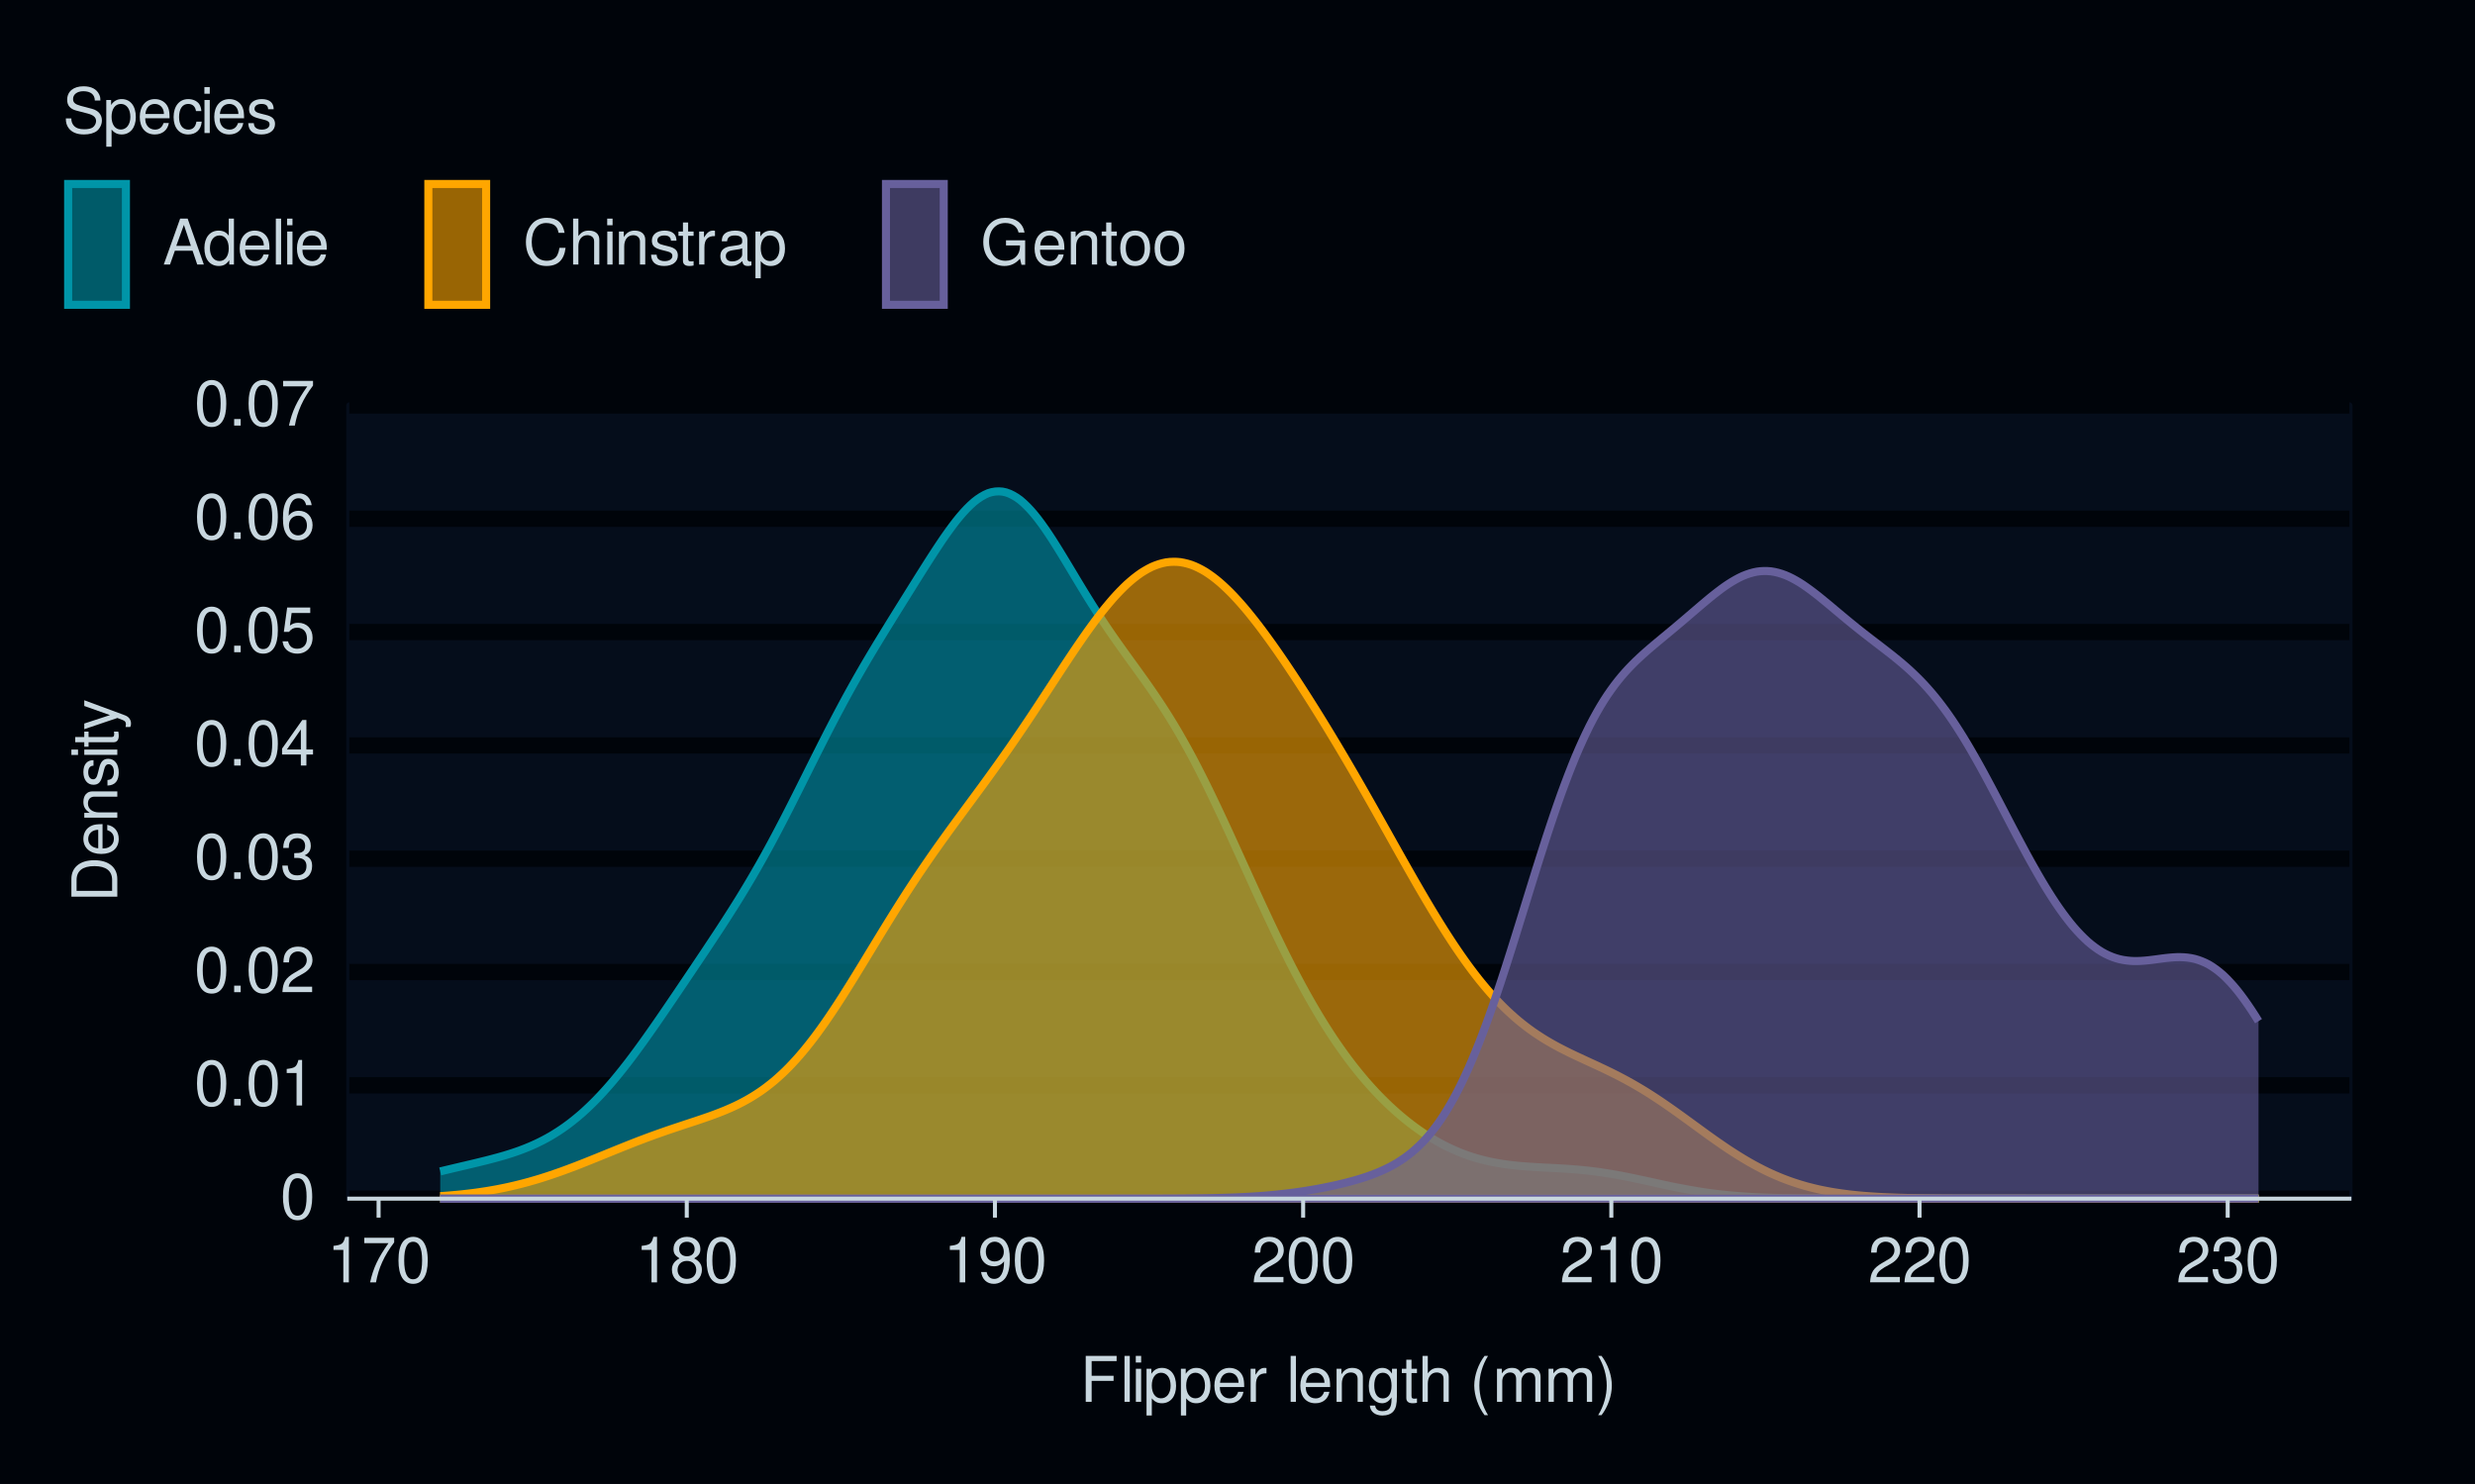 <?xml version="1.0" encoding="UTF-8"?>
<svg xmlns="http://www.w3.org/2000/svg" xmlns:xlink="http://www.w3.org/1999/xlink" width="432pt" height="259pt" viewBox="0 0 432 259" version="1.1">
<defs>
<g>
<symbol overflow="visible" id="glyph0-0">
<path style="stroke:none;" d=""/>
</symbol>
<symbol overflow="visible" id="glyph0-1">
<path style="stroke:none;" d="M 3.031 -7.953 C 2.297 -7.953 1.641 -7.625 1.234 -7.078 C 0.719 -6.375 0.469 -5.328 0.469 -3.844 C 0.469 -1.172 1.359 0.25 3.031 0.25 C 4.672 0.25 5.578 -1.172 5.578 -3.781 C 5.578 -5.328 5.328 -6.359 4.812 -7.078 C 4.406 -7.641 3.766 -7.953 3.031 -7.953 Z M 3.031 -7.094 C 4.062 -7.094 4.594 -6.031 4.594 -3.875 C 4.594 -1.609 4.078 -0.547 3 -0.547 C 1.984 -0.547 1.469 -1.656 1.469 -3.844 C 1.469 -6.031 1.984 -7.094 3.031 -7.094 Z M 3.031 -7.094 "/>
</symbol>
<symbol overflow="visible" id="glyph0-2">
<path style="stroke:none;" d="M 2.094 -1.141 L 0.953 -1.141 L 0.953 0 L 2.094 0 Z M 2.094 -1.141 "/>
</symbol>
<symbol overflow="visible" id="glyph0-3">
<path style="stroke:none;" d="M 2.844 -5.672 L 2.844 0 L 3.812 0 L 3.812 -7.953 L 3.172 -7.953 C 2.844 -6.734 2.625 -6.562 1.125 -6.375 L 1.125 -5.672 Z M 2.844 -5.672 "/>
</symbol>
<symbol overflow="visible" id="glyph0-4">
<path style="stroke:none;" d="M 5.562 -0.953 L 1.469 -0.953 C 1.562 -1.609 1.906 -2.031 2.875 -2.625 L 3.969 -3.234 C 5.062 -3.844 5.625 -4.656 5.625 -5.625 C 5.625 -6.297 5.359 -6.906 4.891 -7.344 C 4.438 -7.75 3.859 -7.953 3.125 -7.953 C 2.141 -7.953 1.391 -7.594 0.969 -6.922 C 0.688 -6.5 0.578 -6 0.547 -5.203 L 1.516 -5.203 C 1.547 -5.734 1.609 -6.062 1.75 -6.328 C 2 -6.812 2.516 -7.109 3.094 -7.109 C 3.969 -7.109 4.625 -6.469 4.625 -5.609 C 4.625 -4.969 4.266 -4.422 3.578 -4.031 L 2.562 -3.438 C 0.938 -2.5 0.469 -1.75 0.375 -0.016 L 5.562 -0.016 Z M 5.562 -0.953 "/>
</symbol>
<symbol overflow="visible" id="glyph0-5">
<path style="stroke:none;" d="M 2.438 -3.656 L 2.953 -3.656 C 4.016 -3.656 4.578 -3.172 4.578 -2.219 C 4.578 -1.203 3.969 -0.609 2.969 -0.609 C 1.906 -0.609 1.391 -1.141 1.312 -2.312 L 0.359 -2.312 C 0.391 -1.672 0.5 -1.25 0.688 -0.906 C 1.094 -0.125 1.859 0.25 2.922 0.25 C 4.531 0.25 5.562 -0.719 5.562 -2.219 C 5.562 -3.234 5.188 -3.781 4.25 -4.109 C 4.969 -4.406 5.328 -4.969 5.328 -5.766 C 5.328 -7.125 4.438 -7.953 2.953 -7.953 C 1.391 -7.953 0.547 -7.078 0.516 -5.391 L 1.484 -5.391 C 1.5 -5.875 1.547 -6.156 1.656 -6.391 C 1.875 -6.844 2.359 -7.109 2.969 -7.109 C 3.828 -7.109 4.344 -6.594 4.344 -5.734 C 4.344 -5.172 4.141 -4.828 3.719 -4.641 C 3.453 -4.531 3.109 -4.484 2.438 -4.484 Z M 2.438 -3.656 "/>
</symbol>
<symbol overflow="visible" id="glyph0-6">
<path style="stroke:none;" d="M 3.594 -1.922 L 3.594 0 L 4.562 0 L 4.562 -1.922 L 5.719 -1.922 L 5.719 -2.797 L 4.562 -2.797 L 4.562 -7.953 L 3.844 -7.953 L 0.312 -2.953 L 0.312 -1.922 Z M 3.594 -2.797 L 1.156 -2.797 L 3.594 -6.297 Z M 3.594 -2.797 "/>
</symbol>
<symbol overflow="visible" id="glyph0-7">
<path style="stroke:none;" d="M 5.234 -7.797 L 1.203 -7.797 L 0.625 -3.547 L 1.516 -3.547 C 1.969 -4.094 2.344 -4.281 2.953 -4.281 C 4 -4.281 4.656 -3.562 4.656 -2.406 C 4.656 -1.281 4 -0.609 2.953 -0.609 C 2.094 -0.609 1.578 -1.031 1.359 -1.906 L 0.391 -1.906 C 0.516 -1.281 0.625 -0.969 0.859 -0.688 C 1.297 -0.094 2.094 0.25 2.969 0.25 C 4.547 0.25 5.641 -0.891 5.641 -2.547 C 5.641 -4.078 4.625 -5.141 3.125 -5.141 C 2.578 -5.141 2.141 -5 1.688 -4.656 L 1.984 -6.844 L 5.234 -6.844 Z M 5.234 -7.797 "/>
</symbol>
<symbol overflow="visible" id="glyph0-8">
<path style="stroke:none;" d="M 5.484 -5.891 C 5.297 -7.188 4.453 -7.953 3.266 -7.953 C 2.406 -7.953 1.641 -7.531 1.172 -6.812 C 0.688 -6.031 0.469 -5.078 0.469 -3.625 C 0.469 -2.281 0.656 -1.438 1.141 -0.734 C 1.547 -0.094 2.234 0.25 3.094 0.25 C 4.578 0.25 5.641 -0.859 5.641 -2.406 C 5.641 -3.875 4.656 -4.906 3.25 -4.906 C 2.484 -4.906 1.875 -4.625 1.469 -4.031 C 1.469 -6 2.094 -7.094 3.203 -7.094 C 3.891 -7.094 4.359 -6.656 4.516 -5.891 Z M 3.141 -4.047 C 4.062 -4.047 4.656 -3.391 4.656 -2.328 C 4.656 -1.328 4 -0.609 3.109 -0.609 C 2.203 -0.609 1.516 -1.359 1.516 -2.375 C 1.516 -3.359 2.172 -4.047 3.141 -4.047 Z M 3.141 -4.047 "/>
</symbol>
<symbol overflow="visible" id="glyph0-9">
<path style="stroke:none;" d="M 5.719 -7.797 L 0.5 -7.797 L 0.5 -6.844 L 4.719 -6.844 C 2.859 -4.188 2.094 -2.562 1.516 0 L 2.547 0 C 2.984 -2.5 3.953 -4.641 5.719 -6.984 Z M 5.719 -7.797 "/>
</symbol>
<symbol overflow="visible" id="glyph0-10">
<path style="stroke:none;" d="M 4.297 -4.188 C 5.109 -4.688 5.375 -5.078 5.375 -5.828 C 5.375 -7.078 4.406 -7.953 3.031 -7.953 C 1.656 -7.953 0.688 -7.078 0.688 -5.844 C 0.688 -5.078 0.938 -4.703 1.734 -4.188 C 0.844 -3.734 0.406 -3.094 0.406 -2.219 C 0.406 -0.766 1.469 0.25 3.031 0.25 C 4.562 0.25 5.641 -0.766 5.641 -2.219 C 5.641 -3.094 5.203 -3.734 4.297 -4.188 Z M 3.031 -7.094 C 3.844 -7.094 4.375 -6.594 4.375 -5.812 C 4.375 -5.062 3.844 -4.562 3.031 -4.562 C 2.203 -4.562 1.672 -5.062 1.672 -5.828 C 1.672 -6.594 2.203 -7.094 3.031 -7.094 Z M 3.031 -3.75 C 4 -3.75 4.656 -3.109 4.656 -2.188 C 4.656 -1.234 4 -0.609 3 -0.609 C 2.062 -0.609 1.391 -1.25 1.391 -2.172 C 1.391 -3.125 2.047 -3.75 3.031 -3.75 Z M 3.031 -3.75 "/>
</symbol>
<symbol overflow="visible" id="glyph0-11">
<path style="stroke:none;" d="M 0.578 -1.812 C 0.766 -0.516 1.609 0.25 2.797 0.25 C 3.656 0.25 4.438 -0.172 4.891 -0.875 C 5.375 -1.656 5.594 -2.625 5.594 -4.062 C 5.594 -5.406 5.406 -6.266 4.938 -6.969 C 4.516 -7.609 3.828 -7.953 2.969 -7.953 C 1.484 -7.953 0.422 -6.844 0.422 -5.297 C 0.422 -3.844 1.406 -2.812 2.812 -2.812 C 3.547 -2.812 4.109 -3.062 4.594 -3.672 C 4.594 -1.688 3.969 -0.609 2.859 -0.609 C 2.172 -0.609 1.703 -1.047 1.547 -1.812 Z M 2.953 -7.109 C 3.859 -7.109 4.547 -6.344 4.547 -5.328 C 4.547 -4.344 3.891 -3.656 2.922 -3.656 C 1.984 -3.656 1.406 -4.328 1.406 -5.375 C 1.406 -6.375 2.062 -7.109 2.953 -7.109 Z M 2.953 -7.109 "/>
</symbol>
<symbol overflow="visible" id="glyph0-12">
<path style="stroke:none;" d="M 2.016 -3.656 L 5.844 -3.656 L 5.844 -4.547 L 2.016 -4.547 L 2.016 -7.109 L 6.375 -7.109 L 6.375 -8.016 L 0.984 -8.016 L 0.984 0 L 2.016 0 Z M 2.016 -3.656 "/>
</symbol>
<symbol overflow="visible" id="glyph0-13">
<path style="stroke:none;" d="M 1.672 -8.016 L 0.75 -8.016 L 0.75 0 L 1.672 0 Z M 1.672 -8.016 "/>
</symbol>
<symbol overflow="visible" id="glyph0-14">
<path style="stroke:none;" d="M 1.656 -5.766 L 0.734 -5.766 L 0.734 0 L 1.656 0 Z M 1.656 -8.016 L 0.719 -8.016 L 0.719 -6.859 L 1.656 -6.859 Z M 1.656 -8.016 "/>
</symbol>
<symbol overflow="visible" id="glyph0-15">
<path style="stroke:none;" d="M 0.594 2.391 L 1.516 2.391 L 1.516 -0.609 C 2 -0.016 2.547 0.25 3.281 0.25 C 4.781 0.25 5.75 -0.953 5.75 -2.781 C 5.75 -4.719 4.812 -5.922 3.281 -5.922 C 2.5 -5.922 1.875 -5.578 1.438 -4.891 L 1.438 -5.766 L 0.594 -5.766 Z M 3.125 -5.078 C 4.141 -5.078 4.797 -4.188 4.797 -2.812 C 4.797 -1.5 4.125 -0.609 3.125 -0.609 C 2.141 -0.609 1.516 -1.484 1.516 -2.844 C 1.516 -4.188 2.141 -5.078 3.125 -5.078 Z M 3.125 -5.078 "/>
</symbol>
<symbol overflow="visible" id="glyph0-16">
<path style="stroke:none;" d="M 5.641 -2.578 C 5.641 -3.453 5.578 -3.984 5.406 -4.406 C 5.031 -5.359 4.156 -5.922 3.078 -5.922 C 1.469 -5.922 0.438 -4.703 0.438 -2.812 C 0.438 -0.906 1.438 0.25 3.062 0.25 C 4.375 0.25 5.297 -0.5 5.516 -1.75 L 4.594 -1.75 C 4.344 -0.984 3.828 -0.594 3.094 -0.594 C 2.516 -0.594 2.016 -0.859 1.703 -1.344 C 1.484 -1.672 1.406 -2 1.391 -2.578 Z M 1.422 -3.328 C 1.5 -4.391 2.141 -5.078 3.062 -5.078 C 4 -5.078 4.656 -4.359 4.656 -3.328 Z M 1.422 -3.328 "/>
</symbol>
<symbol overflow="visible" id="glyph0-17">
<path style="stroke:none;" d="M 0.766 -5.766 L 0.766 0 L 1.688 0 L 1.688 -2.984 C 1.688 -4.375 2.266 -5 3.531 -4.969 L 3.531 -5.891 C 3.375 -5.922 3.281 -5.922 3.172 -5.922 C 2.578 -5.922 2.141 -5.578 1.609 -4.719 L 1.609 -5.766 Z M 0.766 -5.766 "/>
</symbol>
<symbol overflow="visible" id="glyph0-18">
<path style="stroke:none;" d=""/>
</symbol>
<symbol overflow="visible" id="glyph0-19">
<path style="stroke:none;" d="M 0.766 -5.766 L 0.766 0 L 1.688 0 L 1.688 -3.172 C 1.688 -4.359 2.312 -5.125 3.25 -5.125 C 3.984 -5.125 4.438 -4.688 4.438 -4 L 4.438 0 L 5.359 0 L 5.359 -4.359 C 5.359 -5.312 4.641 -5.922 3.531 -5.922 C 2.672 -5.922 2.125 -5.594 1.609 -4.797 L 1.609 -5.766 Z M 0.766 -5.766 "/>
</symbol>
<symbol overflow="visible" id="glyph0-20">
<path style="stroke:none;" d="M 4.438 -5.766 L 4.438 -4.922 C 3.984 -5.625 3.469 -5.922 2.75 -5.922 C 1.359 -5.922 0.391 -4.625 0.391 -2.781 C 0.391 -1.812 0.609 -1.109 1.109 -0.531 C 1.547 -0.016 2.094 0.25 2.688 0.25 C 3.375 0.25 3.875 -0.062 4.359 -0.781 L 4.359 -0.484 C 4.359 1.062 3.922 1.625 2.781 1.625 C 2 1.625 1.594 1.312 1.5 0.656 L 0.578 0.656 C 0.656 1.734 1.5 2.391 2.766 2.391 C 3.609 2.391 4.312 2.125 4.688 1.656 C 5.125 1.125 5.297 0.406 5.297 -0.953 L 5.297 -5.766 Z M 2.844 -5.078 C 3.812 -5.078 4.359 -4.266 4.359 -2.812 C 4.359 -1.406 3.797 -0.594 2.844 -0.594 C 1.891 -0.594 1.344 -1.422 1.344 -2.844 C 1.344 -4.25 1.891 -5.078 2.844 -5.078 Z M 2.844 -5.078 "/>
</symbol>
<symbol overflow="visible" id="glyph0-21">
<path style="stroke:none;" d="M 2.797 -5.766 L 1.844 -5.766 L 1.844 -7.344 L 0.938 -7.344 L 0.938 -5.766 L 0.156 -5.766 L 0.156 -5.016 L 0.938 -5.016 L 0.938 -0.656 C 0.938 -0.062 1.328 0.25 2.047 0.25 C 2.281 0.25 2.484 0.234 2.797 0.172 L 2.797 -0.594 C 2.656 -0.562 2.547 -0.547 2.359 -0.547 C 1.953 -0.547 1.844 -0.656 1.844 -1.062 L 1.844 -5.016 L 2.797 -5.016 Z M 2.797 -5.766 "/>
</symbol>
<symbol overflow="visible" id="glyph0-22">
<path style="stroke:none;" d="M 0.766 -8.016 L 0.766 0 L 1.688 0 L 1.688 -3.172 C 1.688 -4.359 2.297 -5.125 3.25 -5.125 C 3.547 -5.125 3.844 -5.031 4.062 -4.875 C 4.328 -4.672 4.438 -4.406 4.438 -4 L 4.438 0 L 5.344 0 L 5.344 -4.359 C 5.344 -5.328 4.656 -5.922 3.531 -5.922 C 2.719 -5.922 2.219 -5.672 1.688 -4.969 L 1.688 -8.016 Z M 0.766 -8.016 "/>
</symbol>
<symbol overflow="visible" id="glyph0-23">
<path style="stroke:none;" d="M 2.594 -8.016 C 1.5 -6.578 0.797 -4.578 0.797 -2.844 C 0.797 -1.109 1.5 0.891 2.594 2.328 L 3.203 2.328 C 2.234 0.766 1.688 -1.094 1.688 -2.844 C 1.688 -4.594 2.234 -6.453 3.203 -8.016 Z M 2.594 -8.016 "/>
</symbol>
<symbol overflow="visible" id="glyph0-24">
<path style="stroke:none;" d="M 0.766 -5.766 L 0.766 0 L 1.688 0 L 1.688 -3.625 C 1.688 -4.453 2.297 -5.125 3.047 -5.125 C 3.734 -5.125 4.109 -4.703 4.109 -3.969 L 4.109 0 L 5.031 0 L 5.031 -3.625 C 5.031 -4.453 5.641 -5.125 6.391 -5.125 C 7.062 -5.125 7.453 -4.703 7.453 -3.969 L 7.453 0 L 8.375 0 L 8.375 -4.328 C 8.375 -5.359 7.781 -5.922 6.703 -5.922 C 5.938 -5.922 5.484 -5.703 4.938 -5.047 C 4.594 -5.672 4.141 -5.922 3.391 -5.922 C 2.625 -5.922 2.094 -5.641 1.609 -4.953 L 1.609 -5.766 Z M 0.766 -5.766 "/>
</symbol>
<symbol overflow="visible" id="glyph0-25">
<path style="stroke:none;" d="M 1.016 2.328 C 2.125 0.891 2.812 -1.109 2.812 -2.844 C 2.812 -4.578 2.125 -6.578 1.016 -8.016 L 0.422 -8.016 C 1.391 -6.453 1.922 -4.594 1.922 -2.844 C 1.922 -1.094 1.391 0.766 0.422 2.328 Z M 1.016 2.328 "/>
</symbol>
<symbol overflow="visible" id="glyph0-26">
<path style="stroke:none;" d="M 6.562 -5.672 C 6.562 -6.219 6.516 -6.375 6.344 -6.75 C 5.906 -7.672 4.969 -8.156 3.625 -8.156 C 1.859 -8.156 0.766 -7.25 0.766 -5.797 C 0.766 -4.812 1.281 -4.203 2.344 -3.922 L 4.328 -3.406 C 5.359 -3.141 5.812 -2.734 5.812 -2.094 C 5.812 -1.672 5.578 -1.234 5.234 -0.984 C 4.922 -0.766 4.406 -0.656 3.766 -0.656 C 2.875 -0.656 2.297 -0.859 1.906 -1.312 C 1.609 -1.672 1.484 -2.062 1.5 -2.547 L 0.531 -2.547 C 0.531 -1.812 0.688 -1.328 1 -0.891 C 1.547 -0.125 2.469 0.25 3.703 0.25 C 4.656 0.25 5.438 0.031 5.953 -0.359 C 6.484 -0.797 6.828 -1.5 6.828 -2.203 C 6.828 -3.188 6.219 -3.922 5.125 -4.219 L 3.109 -4.75 C 2.141 -5.016 1.797 -5.328 1.797 -5.938 C 1.797 -6.75 2.516 -7.297 3.594 -7.297 C 4.859 -7.297 5.578 -6.719 5.594 -5.672 Z M 6.562 -5.672 "/>
</symbol>
<symbol overflow="visible" id="glyph0-27">
<path style="stroke:none;" d="M 5.188 -3.828 C 5.141 -4.391 5.016 -4.75 4.797 -5.078 C 4.406 -5.609 3.703 -5.922 2.906 -5.922 C 1.344 -5.922 0.344 -4.703 0.344 -2.781 C 0.344 -0.922 1.328 0.25 2.891 0.25 C 4.266 0.25 5.141 -0.578 5.25 -1.984 L 4.328 -1.984 C 4.172 -1.062 3.703 -0.594 2.922 -0.594 C 1.906 -0.594 1.297 -1.422 1.297 -2.781 C 1.297 -4.219 1.891 -5.078 2.891 -5.078 C 3.656 -5.078 4.141 -4.625 4.25 -3.828 Z M 5.188 -3.828 "/>
</symbol>
<symbol overflow="visible" id="glyph0-28">
<path style="stroke:none;" d="M 4.812 -4.156 C 4.812 -5.297 4.062 -5.922 2.734 -5.922 C 1.391 -5.922 0.516 -5.234 0.516 -4.172 C 0.516 -3.266 0.984 -2.844 2.344 -2.516 L 3.203 -2.297 C 3.844 -2.141 4.094 -1.906 4.094 -1.5 C 4.094 -0.953 3.547 -0.594 2.75 -0.594 C 2.25 -0.594 1.844 -0.734 1.609 -0.984 C 1.469 -1.141 1.391 -1.312 1.344 -1.719 L 0.375 -1.719 C 0.422 -0.391 1.172 0.25 2.672 0.25 C 4.125 0.25 5.047 -0.469 5.047 -1.578 C 5.047 -2.438 4.562 -2.906 3.422 -3.172 L 2.547 -3.391 C 1.797 -3.562 1.469 -3.812 1.469 -4.219 C 1.469 -4.75 1.953 -5.078 2.688 -5.078 C 3.438 -5.078 3.828 -4.766 3.844 -4.156 Z M 4.812 -4.156 "/>
</symbol>
<symbol overflow="visible" id="glyph0-29">
<path style="stroke:none;" d="M 5.219 -2.406 L 6.031 0 L 7.188 0 L 4.359 -8.016 L 3.047 -8.016 L 0.188 0 L 1.281 0 L 2.125 -2.406 Z M 4.922 -3.266 L 2.375 -3.266 L 3.703 -6.922 Z M 4.922 -3.266 "/>
</symbol>
<symbol overflow="visible" id="glyph0-30">
<path style="stroke:none;" d="M 5.438 -8.016 L 4.531 -8.016 L 4.531 -5.031 C 4.141 -5.625 3.531 -5.922 2.766 -5.922 C 1.266 -5.922 0.281 -4.734 0.281 -2.891 C 0.281 -0.953 1.234 0.25 2.797 0.25 C 3.594 0.25 4.141 -0.047 4.625 -0.766 L 4.625 0 L 5.438 0 Z M 2.922 -5.078 C 3.906 -5.078 4.531 -4.203 4.531 -2.812 C 4.531 -1.484 3.891 -0.609 2.922 -0.609 C 1.906 -0.609 1.25 -1.5 1.25 -2.844 C 1.25 -4.188 1.906 -5.078 2.922 -5.078 Z M 2.922 -5.078 "/>
</symbol>
<symbol overflow="visible" id="glyph0-31">
<path style="stroke:none;" d="M 7.281 -5.531 C 6.969 -7.297 5.953 -8.156 4.188 -8.156 C 3.109 -8.156 2.25 -7.812 1.656 -7.156 C 0.922 -6.359 0.531 -5.219 0.531 -3.922 C 0.531 -2.594 0.938 -1.469 1.688 -0.688 C 2.312 -0.047 3.109 0.25 4.141 0.25 C 6.109 0.25 7.203 -0.797 7.453 -2.922 L 6.391 -2.922 C 6.297 -2.375 6.188 -2 6.031 -1.688 C 5.703 -1.016 5.016 -0.656 4.156 -0.656 C 2.562 -0.656 1.547 -1.922 1.547 -3.922 C 1.547 -5.984 2.516 -7.25 4.062 -7.25 C 4.719 -7.25 5.328 -7.062 5.656 -6.75 C 5.953 -6.469 6.109 -6.141 6.234 -5.531 Z M 7.281 -5.531 "/>
</symbol>
<symbol overflow="visible" id="glyph0-32">
<path style="stroke:none;" d="M 5.891 -0.531 C 5.781 -0.516 5.734 -0.516 5.688 -0.516 C 5.375 -0.516 5.188 -0.688 5.188 -0.969 L 5.188 -4.359 C 5.188 -5.375 4.438 -5.922 3.031 -5.922 C 2.172 -5.922 1.5 -5.688 1.109 -5.266 C 0.844 -4.969 0.734 -4.625 0.719 -4.062 L 1.641 -4.062 C 1.719 -4.766 2.141 -5.078 2.984 -5.078 C 3.828 -5.078 4.281 -4.781 4.281 -4.219 L 4.281 -3.984 C 4.266 -3.594 4.062 -3.438 3.328 -3.344 C 2.031 -3.172 1.828 -3.141 1.469 -2.984 C 0.797 -2.703 0.469 -2.203 0.469 -1.453 C 0.469 -0.406 1.188 0.25 2.359 0.25 C 3.078 0.25 3.656 0 4.312 -0.594 C 4.375 0 4.656 0.25 5.266 0.25 C 5.453 0.25 5.578 0.234 5.891 0.156 Z M 4.281 -1.812 C 4.281 -1.5 4.188 -1.312 3.922 -1.062 C 3.547 -0.719 3.094 -0.547 2.547 -0.547 C 1.844 -0.547 1.422 -0.891 1.422 -1.469 C 1.422 -2.078 1.812 -2.391 2.812 -2.531 C 3.781 -2.656 3.969 -2.703 4.281 -2.844 Z M 4.281 -1.812 "/>
</symbol>
<symbol overflow="visible" id="glyph0-33">
<path style="stroke:none;" d="M 7.797 -4.234 L 4.453 -4.234 L 4.453 -3.328 L 6.891 -3.328 L 6.891 -3.109 C 6.891 -1.688 5.844 -0.656 4.375 -0.656 C 3.562 -0.656 2.828 -0.953 2.359 -1.469 C 1.828 -2.031 1.5 -2.984 1.5 -3.984 C 1.5 -5.953 2.625 -7.25 4.328 -7.25 C 5.547 -7.25 6.422 -6.625 6.641 -5.594 L 7.688 -5.594 C 7.406 -7.219 6.172 -8.156 4.328 -8.156 C 3.359 -8.156 2.562 -7.891 1.938 -7.375 C 1 -6.609 0.484 -5.375 0.484 -3.922 C 0.484 -1.469 1.984 0.25 4.156 0.25 C 5.25 0.25 6.109 -0.156 6.891 -1.016 L 7.156 0.047 L 7.797 0.047 Z M 7.797 -4.234 "/>
</symbol>
<symbol overflow="visible" id="glyph0-34">
<path style="stroke:none;" d="M 2.984 -5.922 C 1.359 -5.922 0.391 -4.781 0.391 -2.844 C 0.391 -0.891 1.359 0.25 3 0.25 C 4.625 0.25 5.609 -0.906 5.609 -2.797 C 5.609 -4.797 4.656 -5.922 2.984 -5.922 Z M 3 -5.078 C 4.031 -5.078 4.656 -4.234 4.656 -2.812 C 4.656 -1.438 4.016 -0.594 3 -0.594 C 1.984 -0.594 1.359 -1.438 1.359 -2.844 C 1.359 -4.234 1.984 -5.078 3 -5.078 Z M 3 -5.078 "/>
</symbol>
<symbol overflow="visible" id="glyph1-0">
<path style="stroke:none;" d=""/>
</symbol>
<symbol overflow="visible" id="glyph1-1">
<path style="stroke:none;" d="M 0 -0.984 L 0 -4.062 C 0 -6.094 -1.516 -7.344 -4.016 -7.344 C -6.5 -7.344 -8.016 -6.109 -8.016 -4.062 L -8.016 -0.984 Z M -0.906 -2 L -7.109 -2 L -7.109 -3.891 C -7.109 -5.484 -6.047 -6.312 -4 -6.312 C -1.969 -6.312 -0.906 -5.484 -0.906 -3.891 Z M -0.906 -2 "/>
</symbol>
<symbol overflow="visible" id="glyph1-2">
<path style="stroke:none;" d="M -2.578 -5.641 C -3.453 -5.641 -3.984 -5.578 -4.406 -5.406 C -5.359 -5.031 -5.922 -4.156 -5.922 -3.078 C -5.922 -1.469 -4.703 -0.438 -2.812 -0.438 C -0.906 -0.438 0.25 -1.438 0.25 -3.062 C 0.25 -4.375 -0.5 -5.297 -1.75 -5.516 L -1.75 -4.594 C -0.984 -4.344 -0.594 -3.828 -0.594 -3.094 C -0.594 -2.516 -0.859 -2.016 -1.344 -1.703 C -1.672 -1.484 -2 -1.406 -2.578 -1.391 Z M -3.328 -1.422 C -4.391 -1.5 -5.078 -2.141 -5.078 -3.062 C -5.078 -4 -4.359 -4.656 -3.328 -4.656 Z M -3.328 -1.422 "/>
</symbol>
<symbol overflow="visible" id="glyph1-3">
<path style="stroke:none;" d="M -5.766 -0.766 L 0 -0.766 L 0 -1.688 L -3.172 -1.688 C -4.359 -1.688 -5.125 -2.312 -5.125 -3.25 C -5.125 -3.984 -4.688 -4.438 -4 -4.438 L 0 -4.438 L 0 -5.359 L -4.359 -5.359 C -5.312 -5.359 -5.922 -4.641 -5.922 -3.531 C -5.922 -2.672 -5.594 -2.125 -4.797 -1.609 L -5.766 -1.609 Z M -5.766 -0.766 "/>
</symbol>
<symbol overflow="visible" id="glyph1-4">
<path style="stroke:none;" d="M -4.156 -4.812 C -5.297 -4.812 -5.922 -4.062 -5.922 -2.734 C -5.922 -1.391 -5.234 -0.516 -4.172 -0.516 C -3.266 -0.516 -2.844 -0.984 -2.516 -2.344 L -2.297 -3.203 C -2.141 -3.844 -1.906 -4.094 -1.5 -4.094 C -0.953 -4.094 -0.594 -3.547 -0.594 -2.75 C -0.594 -2.25 -0.734 -1.844 -0.984 -1.609 C -1.141 -1.469 -1.312 -1.391 -1.719 -1.344 L -1.719 -0.375 C -0.391 -0.422 0.25 -1.172 0.25 -2.672 C 0.25 -4.125 -0.469 -5.047 -1.578 -5.047 C -2.438 -5.047 -2.906 -4.562 -3.172 -3.422 L -3.391 -2.547 C -3.562 -1.797 -3.812 -1.469 -4.219 -1.469 C -4.75 -1.469 -5.078 -1.953 -5.078 -2.688 C -5.078 -3.438 -4.766 -3.828 -4.156 -3.844 Z M -4.156 -4.812 "/>
</symbol>
<symbol overflow="visible" id="glyph1-5">
<path style="stroke:none;" d="M -5.766 -1.656 L -5.766 -0.734 L 0 -0.734 L 0 -1.656 Z M -8.016 -1.656 L -8.016 -0.719 L -6.859 -0.719 L -6.859 -1.656 Z M -8.016 -1.656 "/>
</symbol>
<symbol overflow="visible" id="glyph1-6">
<path style="stroke:none;" d="M -5.766 -2.797 L -5.766 -1.844 L -7.344 -1.844 L -7.344 -0.938 L -5.766 -0.938 L -5.766 -0.156 L -5.016 -0.156 L -5.016 -0.938 L -0.656 -0.938 C -0.062 -0.938 0.25 -1.328 0.25 -2.047 C 0.25 -2.281 0.234 -2.484 0.172 -2.797 L -0.594 -2.797 C -0.562 -2.656 -0.547 -2.547 -0.547 -2.359 C -0.547 -1.953 -0.656 -1.844 -1.062 -1.844 L -5.016 -1.844 L -5.016 -2.797 Z M -5.766 -2.797 "/>
</symbol>
<symbol overflow="visible" id="glyph1-7">
<path style="stroke:none;" d="M -5.766 -4.266 L -1.281 -2.672 L -5.766 -1.203 L -5.766 -0.219 L 0.016 -2.172 L 0.938 -1.812 C 1.344 -1.656 1.5 -1.469 1.5 -1.078 C 1.5 -0.922 1.469 -0.797 1.438 -0.594 L 2.25 -0.594 C 2.359 -0.781 2.391 -0.969 2.391 -1.203 C 2.391 -1.5 2.297 -1.828 2.125 -2.062 C 1.906 -2.359 1.672 -2.516 1.203 -2.688 L -5.766 -5.266 Z M -5.766 -4.266 "/>
</symbol>
</g>
</defs>
<g id="surface101">
<rect x="0" y="0" width="432" height="259" style="fill:rgb(0%,1.569%,3.922%);fill-opacity:1;stroke:none;"/>
<path style="fill:none;stroke-width:1.067;stroke-linecap:round;stroke-linejoin:round;stroke:rgb(0%,1.569%,3.922%);stroke-opacity:1;stroke-miterlimit:10;" d="M 0 259 L 432 259 L 432 0 L 0 0 Z M 0 259 "/>
<path style="fill-rule:nonzero;fill:rgb(1.961%,5.098%,10.588%);fill-opacity:1;stroke-width:1.067;stroke-linecap:round;stroke-linejoin:round;stroke:rgb(1.961%,5.098%,10.588%);stroke-opacity:1;stroke-miterlimit:10;" d="M 60.969 209.223 L 410.082 209.223 L 410.082 70.766 L 60.969 70.766 Z M 60.969 209.223 "/>
<path style="fill:none;stroke-width:2.838;stroke-linecap:butt;stroke-linejoin:round;stroke:rgb(0%,1.569%,3.922%);stroke-opacity:1;stroke-miterlimit:10;" d="M 60.969 209.223 L 410.082 209.223 "/>
<path style="fill:none;stroke-width:2.838;stroke-linecap:butt;stroke-linejoin:round;stroke:rgb(0%,1.569%,3.922%);stroke-opacity:1;stroke-miterlimit:10;" d="M 60.969 189.441 L 410.082 189.441 "/>
<path style="fill:none;stroke-width:2.838;stroke-linecap:butt;stroke-linejoin:round;stroke:rgb(0%,1.569%,3.922%);stroke-opacity:1;stroke-miterlimit:10;" d="M 60.969 169.664 L 410.082 169.664 "/>
<path style="fill:none;stroke-width:2.838;stroke-linecap:butt;stroke-linejoin:round;stroke:rgb(0%,1.569%,3.922%);stroke-opacity:1;stroke-miterlimit:10;" d="M 60.969 149.883 L 410.082 149.883 "/>
<path style="fill:none;stroke-width:2.838;stroke-linecap:butt;stroke-linejoin:round;stroke:rgb(0%,1.569%,3.922%);stroke-opacity:1;stroke-miterlimit:10;" d="M 60.969 130.105 L 410.082 130.105 "/>
<path style="fill:none;stroke-width:2.838;stroke-linecap:butt;stroke-linejoin:round;stroke:rgb(0%,1.569%,3.922%);stroke-opacity:1;stroke-miterlimit:10;" d="M 60.969 110.324 L 410.082 110.324 "/>
<path style="fill:none;stroke-width:2.838;stroke-linecap:butt;stroke-linejoin:round;stroke:rgb(0%,1.569%,3.922%);stroke-opacity:1;stroke-miterlimit:10;" d="M 60.969 90.543 L 410.082 90.543 "/>
<path style="fill:none;stroke-width:2.838;stroke-linecap:butt;stroke-linejoin:round;stroke:rgb(0%,1.569%,3.922%);stroke-opacity:1;stroke-miterlimit:10;" d="M 60.969 70.766 L 410.082 70.766 "/>
<path style=" stroke:none;fill-rule:nonzero;fill:rgb(0%,58.431%,65.882%);fill-opacity:0.6;" d="M 76.84 204.469 L 77.461 204.316 L 79.324 203.871 L 79.945 203.727 L 80.566 203.578 L 81.188 203.434 L 81.809 203.285 L 82.43 203.141 L 83.051 202.992 L 84.914 202.535 L 85.535 202.375 L 86.156 202.211 L 86.777 202.043 L 87.398 201.871 L 88.02 201.691 L 88.641 201.5 L 89.262 201.305 L 89.883 201.098 L 90.504 200.883 L 91.125 200.652 L 91.746 200.41 L 92.367 200.156 L 92.988 199.887 L 93.609 199.605 L 94.23 199.305 L 94.852 198.988 L 95.473 198.656 L 96.094 198.305 L 96.715 197.93 L 97.336 197.539 L 97.957 197.129 L 98.578 196.699 L 99.199 196.246 L 99.82 195.77 L 100.441 195.273 L 101.062 194.758 L 101.684 194.219 L 102.305 193.652 L 102.926 193.066 L 103.547 192.461 L 104.168 191.832 L 104.789 191.18 L 105.41 190.508 L 106.031 189.812 L 106.652 189.102 L 107.273 188.367 L 107.895 187.613 L 108.516 186.844 L 109.137 186.055 L 109.758 185.254 L 110.379 184.434 L 111 183.598 L 111.621 182.75 L 112.242 181.895 L 112.863 181.023 L 113.484 180.145 L 114.105 179.258 L 114.727 178.363 L 115.348 177.461 L 115.969 176.555 L 116.59 175.645 L 117.832 173.816 L 118.453 172.898 L 120.938 169.211 L 122.801 166.434 L 123.422 165.504 L 124.664 163.629 L 125.285 162.688 L 125.906 161.738 L 126.527 160.781 L 127.148 159.812 L 127.77 158.836 L 128.391 157.852 L 129.012 156.855 L 129.633 155.84 L 130.254 154.812 L 130.875 153.77 L 131.496 152.715 L 132.117 151.637 L 132.738 150.547 L 133.359 149.438 L 133.98 148.312 L 134.602 147.172 L 135.223 146.012 L 135.844 144.836 L 136.465 143.652 L 137.086 142.453 L 137.707 141.238 L 138.328 140.016 L 138.949 138.785 L 139.57 137.551 L 140.812 135.066 L 141.434 133.82 L 142.676 131.344 L 143.297 130.113 L 143.918 128.891 L 144.539 127.676 L 145.16 126.473 L 145.781 125.285 L 146.402 124.109 L 147.023 122.945 L 147.641 121.797 L 148.262 120.668 L 148.883 119.551 L 149.504 118.449 L 150.125 117.363 L 150.746 116.289 L 151.367 115.23 L 151.988 114.184 L 152.609 113.148 L 153.23 112.121 L 153.852 111.102 L 154.473 110.09 L 155.094 109.082 L 155.715 108.078 L 156.336 107.078 L 159.441 102.098 L 160.062 101.105 L 160.684 100.117 L 161.305 99.133 L 161.926 98.152 L 162.547 97.184 L 163.168 96.227 L 163.789 95.285 L 164.41 94.355 L 165.031 93.457 L 165.652 92.586 L 166.273 91.742 L 166.895 90.93 L 167.516 90.164 L 168.137 89.449 L 168.758 88.781 L 169.379 88.168 L 170 87.609 L 170.621 87.129 L 171.242 86.715 L 171.863 86.363 L 172.484 86.082 L 173.105 85.898 L 173.727 85.793 L 174.348 85.762 L 174.969 85.809 L 175.59 85.941 L 176.211 86.168 L 176.832 86.469 L 177.453 86.84 L 178.074 87.285 L 178.695 87.824 L 179.316 88.426 L 179.938 89.086 L 180.559 89.805 L 181.18 90.586 L 181.801 91.418 L 182.422 92.293 L 183.043 93.207 L 183.664 94.152 L 184.285 95.133 L 184.906 96.129 L 185.527 97.145 L 186.148 98.172 L 186.77 99.203 L 188.012 101.273 L 188.633 102.301 L 189.254 103.32 L 189.875 104.328 L 190.496 105.324 L 191.117 106.305 L 191.738 107.27 L 192.359 108.215 L 192.98 109.148 L 193.602 110.066 L 194.223 110.969 L 194.844 111.859 L 195.465 112.734 L 196.086 113.605 L 196.707 114.469 L 197.328 115.328 L 197.949 116.184 L 198.57 117.043 L 199.812 118.777 L 200.434 119.66 L 201.055 120.555 L 201.676 121.461 L 202.297 122.387 L 202.918 123.328 L 203.539 124.297 L 204.16 125.285 L 204.781 126.297 L 205.402 127.332 L 206.023 128.402 L 206.645 129.492 L 207.266 130.609 L 207.887 131.746 L 208.508 132.914 L 209.129 134.109 L 209.75 135.328 L 210.371 136.562 L 210.992 137.82 L 211.613 139.105 L 212.234 140.402 L 212.855 141.715 L 213.477 143.039 L 214.098 144.383 L 214.719 145.73 L 215.34 147.09 L 216.582 149.816 L 217.203 151.188 L 217.824 152.555 L 219.066 155.281 L 219.688 156.633 L 220.309 157.98 L 220.93 159.312 L 221.551 160.641 L 222.172 161.949 L 222.793 163.246 L 223.414 164.523 L 224.035 165.789 L 224.656 167.035 L 225.277 168.258 L 225.898 169.461 L 226.52 170.645 L 227.141 171.809 L 227.762 172.945 L 228.383 174.059 L 229.004 175.148 L 229.625 176.215 L 230.246 177.262 L 230.867 178.277 L 231.488 179.27 L 232.109 180.238 L 232.73 181.184 L 233.352 182.102 L 233.973 182.992 L 234.594 183.863 L 235.215 184.715 L 235.836 185.535 L 236.457 186.336 L 237.078 187.109 L 237.699 187.867 L 238.32 188.602 L 238.941 189.309 L 239.562 189.996 L 240.184 190.668 L 240.805 191.316 L 241.426 191.945 L 242.047 192.551 L 242.668 193.141 L 243.289 193.711 L 243.91 194.266 L 244.531 194.797 L 245.152 195.312 L 245.773 195.812 L 246.395 196.293 L 247.016 196.754 L 247.637 197.199 L 248.258 197.629 L 248.879 198.043 L 249.5 198.438 L 250.121 198.812 L 250.742 199.176 L 251.363 199.523 L 251.984 199.855 L 252.605 200.164 L 253.227 200.461 L 253.848 200.742 L 254.469 201.012 L 255.09 201.262 L 255.711 201.496 L 256.332 201.719 L 256.953 201.926 L 257.574 202.117 L 258.195 202.293 L 258.816 202.457 L 259.438 202.609 L 260.059 202.754 L 260.68 202.879 L 261.301 202.992 L 261.922 203.098 L 262.543 203.195 L 263.164 203.281 L 263.785 203.355 L 264.406 203.426 L 265.027 203.488 L 265.648 203.543 L 266.891 203.637 L 268.133 203.715 L 268.754 203.75 L 271.238 203.875 L 272.48 203.945 L 273.723 204.023 L 274.344 204.07 L 275.586 204.172 L 276.207 204.23 L 276.828 204.293 L 277.449 204.363 L 278.07 204.438 L 279.312 204.602 L 279.934 204.695 L 280.555 204.793 L 281.176 204.895 L 281.797 205 L 282.418 205.113 L 283.66 205.348 L 284.281 205.473 L 285.523 205.73 L 287.387 206.129 L 289.25 206.539 L 289.871 206.672 L 290.492 206.809 L 292.355 207.195 L 292.977 207.32 L 293.598 207.441 L 294.84 207.668 L 295.461 207.777 L 296.082 207.883 L 297.324 208.078 L 297.945 208.168 L 298.566 208.254 L 299.188 208.336 L 300.43 208.484 L 301.051 208.551 L 301.672 208.613 L 302.293 208.672 L 303.535 208.773 L 304.156 208.82 L 304.777 208.863 L 305.398 208.902 L 306.02 208.938 L 306.641 208.969 L 307.883 209.023 L 308.504 209.047 L 310.367 209.105 L 310.988 209.117 L 311.609 209.133 L 312.852 209.156 L 314.715 209.18 L 315.336 209.184 L 315.957 209.191 L 318.441 209.207 L 319.062 209.207 L 319.684 209.211 L 320.305 209.211 L 320.926 209.215 L 322.168 209.215 L 322.789 209.219 L 327.137 209.219 L 327.758 209.223 L 394.215 209.223 L 76.84 209.223 Z M 76.84 204.469 "/>
<path style="fill:none;stroke-width:1.408;stroke-linecap:butt;stroke-linejoin:round;stroke:rgb(0%,58.431%,65.882%);stroke-opacity:1;stroke-miterlimit:10;" d="M 76.84 204.469 L 77.461 204.316 L 79.324 203.871 L 79.945 203.727 L 80.566 203.578 L 81.188 203.434 L 81.809 203.285 L 82.43 203.141 L 83.051 202.992 L 84.914 202.535 L 85.535 202.375 L 86.156 202.211 L 86.777 202.043 L 87.398 201.871 L 88.02 201.691 L 88.641 201.5 L 89.262 201.305 L 89.883 201.098 L 90.504 200.883 L 91.125 200.652 L 91.746 200.41 L 92.367 200.156 L 92.988 199.887 L 93.609 199.605 L 94.23 199.305 L 94.852 198.988 L 95.473 198.656 L 96.094 198.305 L 96.715 197.93 L 97.336 197.539 L 97.957 197.129 L 98.578 196.699 L 99.199 196.246 L 99.82 195.77 L 100.441 195.273 L 101.062 194.758 L 101.684 194.219 L 102.305 193.652 L 102.926 193.066 L 103.547 192.461 L 104.168 191.832 L 104.789 191.18 L 105.41 190.508 L 106.031 189.812 L 106.652 189.102 L 107.273 188.367 L 107.895 187.613 L 108.516 186.844 L 109.137 186.055 L 109.758 185.254 L 110.379 184.434 L 111 183.598 L 111.621 182.75 L 112.242 181.895 L 112.863 181.023 L 113.484 180.145 L 114.105 179.258 L 114.727 178.363 L 115.348 177.461 L 115.969 176.555 L 116.59 175.645 L 117.832 173.816 L 118.453 172.898 L 120.938 169.211 L 122.801 166.434 L 123.422 165.504 L 124.664 163.629 L 125.285 162.688 L 125.906 161.738 L 126.527 160.781 L 127.148 159.812 L 127.77 158.836 L 128.391 157.852 L 129.012 156.855 L 129.633 155.84 L 130.254 154.812 L 130.875 153.77 L 131.496 152.715 L 132.117 151.637 L 132.738 150.547 L 133.359 149.438 L 133.98 148.312 L 134.602 147.172 L 135.223 146.012 L 135.844 144.836 L 136.465 143.652 L 137.086 142.453 L 137.707 141.238 L 138.328 140.016 L 138.949 138.785 L 139.57 137.551 L 140.812 135.066 L 141.434 133.82 L 142.676 131.344 L 143.297 130.113 L 143.918 128.891 L 144.539 127.676 L 145.16 126.473 L 145.781 125.285 L 146.402 124.109 L 147.023 122.945 L 147.641 121.797 L 148.262 120.668 L 148.883 119.551 L 149.504 118.449 L 150.125 117.363 L 150.746 116.289 L 151.367 115.23 L 151.988 114.184 L 152.609 113.148 L 153.23 112.121 L 153.852 111.102 L 154.473 110.09 L 155.094 109.082 L 155.715 108.078 L 156.336 107.078 L 159.441 102.098 L 160.062 101.105 L 160.684 100.117 L 161.305 99.133 L 161.926 98.152 L 162.547 97.184 L 163.168 96.227 L 163.789 95.285 L 164.41 94.355 L 165.031 93.457 L 165.652 92.586 L 166.273 91.742 L 166.895 90.93 L 167.516 90.164 L 168.137 89.449 L 168.758 88.781 L 169.379 88.168 L 170 87.609 L 170.621 87.129 L 171.242 86.715 L 171.863 86.363 L 172.484 86.082 L 173.105 85.898 L 173.727 85.793 L 174.348 85.762 L 174.969 85.809 L 175.59 85.941 L 176.211 86.168 L 176.832 86.469 L 177.453 86.84 L 178.074 87.285 L 178.695 87.824 L 179.316 88.426 L 179.938 89.086 L 180.559 89.805 L 181.18 90.586 L 181.801 91.418 L 182.422 92.293 L 183.043 93.207 L 183.664 94.152 L 184.285 95.133 L 184.906 96.129 L 185.527 97.145 L 186.148 98.172 L 186.77 99.203 L 188.012 101.273 L 188.633 102.301 L 189.254 103.32 L 189.875 104.328 L 190.496 105.324 L 191.117 106.305 L 191.738 107.27 L 192.359 108.215 L 192.98 109.148 L 193.602 110.066 L 194.223 110.969 L 194.844 111.859 L 195.465 112.734 L 196.086 113.605 L 196.707 114.469 L 197.328 115.328 L 197.949 116.184 L 198.57 117.043 L 199.812 118.777 L 200.434 119.66 L 201.055 120.555 L 201.676 121.461 L 202.297 122.387 L 202.918 123.328 L 203.539 124.297 L 204.16 125.285 L 204.781 126.297 L 205.402 127.332 L 206.023 128.402 L 206.645 129.492 L 207.266 130.609 L 207.887 131.746 L 208.508 132.914 L 209.129 134.109 L 209.75 135.328 L 210.371 136.562 L 210.992 137.82 L 211.613 139.105 L 212.234 140.402 L 212.855 141.715 L 213.477 143.039 L 214.098 144.383 L 214.719 145.73 L 215.34 147.09 L 216.582 149.816 L 217.203 151.188 L 217.824 152.555 L 219.066 155.281 L 219.688 156.633 L 220.309 157.98 L 220.93 159.312 L 221.551 160.641 L 222.172 161.949 L 222.793 163.246 L 223.414 164.523 L 224.035 165.789 L 224.656 167.035 L 225.277 168.258 L 225.898 169.461 L 226.52 170.645 L 227.141 171.809 L 227.762 172.945 L 228.383 174.059 L 229.004 175.148 L 229.625 176.215 L 230.246 177.262 L 230.867 178.277 L 231.488 179.27 L 232.109 180.238 L 232.73 181.184 L 233.352 182.102 L 233.973 182.992 L 234.594 183.863 L 235.215 184.715 L 235.836 185.535 L 236.457 186.336 L 237.078 187.109 L 237.699 187.867 L 238.32 188.602 L 238.941 189.309 L 239.562 189.996 L 240.184 190.668 L 240.805 191.316 L 241.426 191.945 L 242.047 192.551 L 242.668 193.141 L 243.289 193.711 L 243.91 194.266 L 244.531 194.797 L 245.152 195.312 L 245.773 195.812 L 246.395 196.293 L 247.016 196.754 L 247.637 197.199 L 248.258 197.629 L 248.879 198.043 L 249.5 198.438 L 250.121 198.812 L 250.742 199.176 L 251.363 199.523 L 251.984 199.855 L 252.605 200.164 L 253.227 200.461 L 253.848 200.742 L 254.469 201.012 L 255.09 201.262 L 255.711 201.496 L 256.332 201.719 L 256.953 201.926 L 257.574 202.117 L 258.195 202.293 L 258.816 202.457 L 259.438 202.609 L 260.059 202.754 L 260.68 202.879 L 261.301 202.992 L 261.922 203.098 L 262.543 203.195 L 263.164 203.281 L 263.785 203.355 L 264.406 203.426 L 265.027 203.488 L 265.648 203.543 L 266.891 203.637 L 268.133 203.715 L 268.754 203.75 L 271.238 203.875 L 272.48 203.945 L 273.723 204.023 L 274.344 204.07 L 275.586 204.172 L 276.207 204.23 L 276.828 204.293 L 277.449 204.363 L 278.07 204.438 L 279.312 204.602 L 279.934 204.695 L 280.555 204.793 L 281.176 204.895 L 281.797 205 L 282.418 205.113 L 283.66 205.348 L 284.281 205.473 L 285.523 205.73 L 287.387 206.129 L 289.25 206.539 L 289.871 206.672 L 290.492 206.809 L 292.355 207.195 L 292.977 207.32 L 293.598 207.441 L 294.84 207.668 L 295.461 207.777 L 296.082 207.883 L 297.324 208.078 L 297.945 208.168 L 298.566 208.254 L 299.188 208.336 L 300.43 208.484 L 301.051 208.551 L 301.672 208.613 L 302.293 208.672 L 303.535 208.773 L 304.156 208.82 L 304.777 208.863 L 305.398 208.902 L 306.02 208.938 L 306.641 208.969 L 307.883 209.023 L 308.504 209.047 L 310.367 209.105 L 310.988 209.117 L 311.609 209.133 L 312.852 209.156 L 314.715 209.18 L 315.336 209.184 L 315.957 209.191 L 318.441 209.207 L 319.062 209.207 L 319.684 209.211 L 320.305 209.211 L 320.926 209.215 L 322.168 209.215 L 322.789 209.219 L 327.137 209.219 L 327.758 209.223 L 394.215 209.223 "/>
<path style="fill:none;stroke-width:1.408;stroke-linecap:butt;stroke-linejoin:round;stroke:rgb(0%,58.431%,65.882%);stroke-opacity:1;stroke-miterlimit:10;" d="M 394.215 209.223 L 76.84 209.223 "/>
<path style=" stroke:none;fill-rule:nonzero;fill:rgb(100%,65.098%,0%);fill-opacity:0.6;" d="M 76.84 208.781 L 77.461 208.738 L 78.082 208.691 L 78.703 208.641 L 79.945 208.531 L 80.566 208.469 L 81.809 208.328 L 82.43 208.254 L 83.051 208.172 L 84.293 207.992 L 84.914 207.895 L 85.535 207.793 L 86.156 207.684 L 86.777 207.57 L 87.398 207.449 L 88.02 207.324 L 88.641 207.191 L 89.262 207.051 L 89.883 206.906 L 90.504 206.754 L 91.125 206.598 L 91.746 206.434 L 92.367 206.266 L 93.609 205.906 L 94.23 205.719 L 94.852 205.523 L 95.473 205.324 L 96.094 205.117 L 96.715 204.906 L 97.336 204.691 L 97.957 204.473 L 98.578 204.246 L 99.199 204.016 L 100.441 203.547 L 101.684 203.062 L 102.305 202.816 L 104.168 202.066 L 104.789 201.812 L 105.41 201.562 L 107.273 200.801 L 109.137 200.051 L 110.379 199.559 L 111 199.316 L 111.621 199.078 L 112.863 198.609 L 113.484 198.379 L 114.105 198.152 L 114.727 197.93 L 115.969 197.492 L 116.59 197.277 L 117.211 197.066 L 119.695 196.238 L 120.316 196.035 L 120.938 195.828 L 121.559 195.625 L 122.801 195.203 L 123.422 194.988 L 124.043 194.77 L 124.664 194.543 L 125.285 194.309 L 125.906 194.066 L 126.527 193.816 L 127.148 193.551 L 127.77 193.277 L 128.391 192.992 L 129.012 192.688 L 129.633 192.367 L 130.254 192.031 L 130.875 191.676 L 131.496 191.301 L 132.117 190.906 L 132.738 190.492 L 133.359 190.051 L 133.98 189.582 L 134.602 189.094 L 135.223 188.586 L 135.844 188.039 L 136.465 187.473 L 137.086 186.883 L 137.707 186.262 L 138.328 185.609 L 138.949 184.934 L 139.57 184.234 L 140.191 183.504 L 140.812 182.746 L 141.434 181.965 L 142.055 181.16 L 142.676 180.328 L 143.297 179.473 L 143.918 178.598 L 144.539 177.703 L 145.16 176.785 L 145.781 175.852 L 146.402 174.902 L 147.023 173.938 L 147.641 172.957 L 148.262 171.969 L 148.883 170.973 L 149.504 169.965 L 150.746 167.934 L 151.367 166.91 L 151.988 165.891 L 152.609 164.867 L 153.852 162.828 L 154.473 161.816 L 155.094 160.809 L 155.715 159.809 L 156.336 158.816 L 156.957 157.832 L 157.578 156.855 L 158.199 155.887 L 158.82 154.934 L 159.441 153.988 L 160.062 153.051 L 160.684 152.125 L 161.305 151.211 L 161.926 150.305 L 162.547 149.406 L 163.168 148.52 L 163.789 147.641 L 164.41 146.77 L 165.031 145.906 L 165.652 145.047 L 166.273 144.195 L 166.895 143.348 L 168.758 140.816 L 169.379 139.977 L 171.242 137.445 L 171.863 136.598 L 172.484 135.742 L 173.105 134.883 L 173.727 134.02 L 174.348 133.152 L 174.969 132.273 L 175.59 131.391 L 176.211 130.504 L 176.832 129.605 L 177.453 128.699 L 178.074 127.789 L 178.695 126.871 L 179.316 125.949 L 180.559 124.082 L 181.18 123.141 L 181.801 122.195 L 184.906 117.449 L 185.527 116.504 L 186.148 115.562 L 186.77 114.629 L 187.391 113.699 L 188.012 112.781 L 188.633 111.879 L 189.254 110.984 L 189.875 110.102 L 190.496 109.246 L 191.117 108.402 L 191.738 107.582 L 192.359 106.777 L 192.98 106.008 L 193.602 105.262 L 194.223 104.535 L 194.844 103.848 L 195.465 103.191 L 196.086 102.566 L 196.707 101.969 L 197.328 101.422 L 197.949 100.906 L 198.57 100.43 L 199.191 99.988 L 199.812 99.602 L 200.434 99.25 L 201.055 98.938 L 201.676 98.68 L 202.297 98.465 L 202.918 98.293 L 203.539 98.16 L 204.16 98.086 L 204.781 98.059 L 205.402 98.066 L 206.023 98.121 L 206.645 98.234 L 207.266 98.383 L 207.887 98.57 L 208.508 98.812 L 209.129 99.098 L 209.75 99.418 L 210.371 99.773 L 210.992 100.184 L 211.613 100.625 L 212.234 101.102 L 212.855 101.613 L 213.477 102.164 L 214.098 102.746 L 214.719 103.352 L 215.34 103.992 L 215.961 104.664 L 216.582 105.355 L 217.203 106.07 L 217.824 106.816 L 218.445 107.582 L 219.066 108.363 L 219.688 109.164 L 220.309 109.988 L 220.93 110.828 L 221.551 111.68 L 222.172 112.547 L 222.793 113.426 L 223.414 114.32 L 224.035 115.223 L 224.656 116.141 L 225.277 117.07 L 225.898 118.004 L 226.52 118.949 L 227.141 119.906 L 227.762 120.871 L 228.383 121.844 L 229.004 122.824 L 229.625 123.812 L 230.246 124.809 L 230.867 125.812 L 231.488 126.824 L 232.109 127.848 L 232.73 128.875 L 233.352 129.906 L 234.594 132 L 235.215 133.059 L 235.836 134.121 L 236.457 135.191 L 237.699 137.348 L 238.32 138.438 L 239.562 140.625 L 240.184 141.727 L 242.047 145.043 L 243.289 147.262 L 244.531 149.473 L 245.152 150.574 L 245.773 151.672 L 246.395 152.762 L 247.016 153.848 L 247.637 154.926 L 248.258 155.992 L 248.879 157.051 L 249.5 158.098 L 250.121 159.133 L 250.742 160.152 L 251.363 161.164 L 251.984 162.152 L 252.605 163.129 L 253.227 164.086 L 253.848 165.027 L 254.469 165.945 L 255.09 166.844 L 255.711 167.723 L 256.332 168.582 L 256.953 169.414 L 257.574 170.227 L 258.195 171.02 L 258.816 171.781 L 259.438 172.523 L 260.059 173.242 L 260.68 173.938 L 261.301 174.605 L 261.922 175.25 L 262.543 175.875 L 263.164 176.473 L 263.785 177.043 L 264.406 177.598 L 265.027 178.129 L 265.648 178.637 L 266.27 179.121 L 266.891 179.59 L 267.512 180.039 L 268.133 180.461 L 268.754 180.871 L 269.375 181.27 L 269.996 181.645 L 270.617 182.008 L 271.238 182.359 L 271.859 182.699 L 272.48 183.023 L 273.102 183.34 L 273.723 183.652 L 274.344 183.953 L 274.965 184.25 L 276.828 185.117 L 278.691 185.973 L 279.934 186.559 L 280.555 186.855 L 281.176 187.156 L 281.797 187.465 L 282.418 187.781 L 283.039 188.105 L 283.66 188.434 L 284.281 188.773 L 284.902 189.121 L 285.523 189.477 L 286.145 189.844 L 286.766 190.215 L 287.387 190.598 L 288.008 190.988 L 288.629 191.391 L 289.25 191.797 L 289.871 192.211 L 290.492 192.633 L 291.113 193.062 L 291.734 193.496 L 292.355 193.934 L 293.598 194.824 L 294.219 195.277 L 294.84 195.727 L 297.324 197.539 L 297.945 197.988 L 298.566 198.434 L 299.188 198.875 L 299.809 199.309 L 300.43 199.738 L 301.051 200.164 L 301.672 200.582 L 302.293 200.988 L 302.914 201.387 L 303.535 201.777 L 304.156 202.16 L 304.777 202.531 L 305.398 202.891 L 306.02 203.242 L 306.641 203.578 L 307.262 203.902 L 307.883 204.219 L 308.504 204.523 L 309.125 204.812 L 309.746 205.09 L 310.367 205.355 L 310.988 205.613 L 311.609 205.855 L 312.23 206.086 L 312.852 206.305 L 313.473 206.512 L 314.094 206.707 L 314.715 206.895 L 315.336 207.074 L 315.957 207.234 L 316.578 207.391 L 317.199 207.539 L 317.82 207.676 L 318.441 207.801 L 319.062 207.918 L 319.684 208.031 L 320.305 208.133 L 320.926 208.227 L 321.547 208.316 L 322.168 208.398 L 322.789 208.477 L 324.031 208.609 L 324.652 208.668 L 325.273 208.723 L 326.516 208.816 L 327.758 208.895 L 328.379 208.93 L 329 208.961 L 329.621 208.988 L 331.484 209.059 L 332.105 209.074 L 332.727 209.094 L 333.348 209.105 L 333.969 209.121 L 335.211 209.145 L 337.695 209.176 L 338.316 209.18 L 338.938 209.188 L 341.422 209.203 L 342.043 209.203 L 342.664 209.207 L 343.285 209.207 L 343.906 209.211 L 344.527 209.211 L 345.148 209.215 L 347.012 209.215 L 347.633 209.219 L 353.223 209.219 L 353.844 209.223 L 394.215 209.223 L 76.84 209.223 Z M 76.84 208.781 "/>
<path style="fill:none;stroke-width:1.408;stroke-linecap:butt;stroke-linejoin:round;stroke:rgb(100%,65.098%,0%);stroke-opacity:1;stroke-miterlimit:10;" d="M 76.84 208.781 L 77.461 208.738 L 78.082 208.691 L 78.703 208.641 L 79.945 208.531 L 80.566 208.469 L 81.809 208.328 L 82.43 208.254 L 83.051 208.172 L 84.293 207.992 L 84.914 207.895 L 85.535 207.793 L 86.156 207.684 L 86.777 207.57 L 87.398 207.449 L 88.02 207.324 L 88.641 207.191 L 89.262 207.051 L 89.883 206.906 L 90.504 206.754 L 91.125 206.598 L 91.746 206.434 L 92.367 206.266 L 93.609 205.906 L 94.23 205.719 L 94.852 205.523 L 95.473 205.324 L 96.094 205.117 L 96.715 204.906 L 97.336 204.691 L 97.957 204.473 L 98.578 204.246 L 99.199 204.016 L 100.441 203.547 L 101.684 203.062 L 102.305 202.816 L 104.168 202.066 L 104.789 201.812 L 105.41 201.562 L 107.273 200.801 L 109.137 200.051 L 110.379 199.559 L 111 199.316 L 111.621 199.078 L 112.863 198.609 L 113.484 198.379 L 114.105 198.152 L 114.727 197.93 L 115.969 197.492 L 116.59 197.277 L 117.211 197.066 L 119.695 196.238 L 120.316 196.035 L 120.938 195.828 L 121.559 195.625 L 122.801 195.203 L 123.422 194.988 L 124.043 194.77 L 124.664 194.543 L 125.285 194.309 L 125.906 194.066 L 126.527 193.816 L 127.148 193.551 L 127.77 193.277 L 128.391 192.992 L 129.012 192.688 L 129.633 192.367 L 130.254 192.031 L 130.875 191.676 L 131.496 191.301 L 132.117 190.906 L 132.738 190.492 L 133.359 190.051 L 133.98 189.582 L 134.602 189.094 L 135.223 188.586 L 135.844 188.039 L 136.465 187.473 L 137.086 186.883 L 137.707 186.262 L 138.328 185.609 L 138.949 184.934 L 139.57 184.234 L 140.191 183.504 L 140.812 182.746 L 141.434 181.965 L 142.055 181.16 L 142.676 180.328 L 143.297 179.473 L 143.918 178.598 L 144.539 177.703 L 145.16 176.785 L 145.781 175.852 L 146.402 174.902 L 147.023 173.938 L 147.641 172.957 L 148.262 171.969 L 148.883 170.973 L 149.504 169.965 L 150.746 167.934 L 151.367 166.91 L 151.988 165.891 L 152.609 164.867 L 153.852 162.828 L 154.473 161.816 L 155.094 160.809 L 155.715 159.809 L 156.336 158.816 L 156.957 157.832 L 157.578 156.855 L 158.199 155.887 L 158.82 154.934 L 159.441 153.988 L 160.062 153.051 L 160.684 152.125 L 161.305 151.211 L 161.926 150.305 L 162.547 149.406 L 163.168 148.52 L 163.789 147.641 L 164.41 146.77 L 165.031 145.906 L 165.652 145.047 L 166.273 144.195 L 166.895 143.348 L 168.758 140.816 L 169.379 139.977 L 171.242 137.445 L 171.863 136.598 L 172.484 135.742 L 173.105 134.883 L 173.727 134.02 L 174.348 133.152 L 174.969 132.273 L 175.59 131.391 L 176.211 130.504 L 176.832 129.605 L 177.453 128.699 L 178.074 127.789 L 178.695 126.871 L 179.316 125.949 L 180.559 124.082 L 181.18 123.141 L 181.801 122.195 L 184.906 117.449 L 185.527 116.504 L 186.148 115.562 L 186.77 114.629 L 187.391 113.699 L 188.012 112.781 L 188.633 111.879 L 189.254 110.984 L 189.875 110.102 L 190.496 109.246 L 191.117 108.402 L 191.738 107.582 L 192.359 106.777 L 192.98 106.008 L 193.602 105.262 L 194.223 104.535 L 194.844 103.848 L 195.465 103.191 L 196.086 102.566 L 196.707 101.969 L 197.328 101.422 L 197.949 100.906 L 198.57 100.43 L 199.191 99.988 L 199.812 99.602 L 200.434 99.25 L 201.055 98.938 L 201.676 98.68 L 202.297 98.465 L 202.918 98.293 L 203.539 98.16 L 204.16 98.086 L 204.781 98.059 L 205.402 98.066 L 206.023 98.121 L 206.645 98.234 L 207.266 98.383 L 207.887 98.57 L 208.508 98.812 L 209.129 99.098 L 209.75 99.418 L 210.371 99.773 L 210.992 100.184 L 211.613 100.625 L 212.234 101.102 L 212.855 101.613 L 213.477 102.164 L 214.098 102.746 L 214.719 103.352 L 215.34 103.992 L 215.961 104.664 L 216.582 105.355 L 217.203 106.07 L 217.824 106.816 L 218.445 107.582 L 219.066 108.363 L 219.688 109.164 L 220.309 109.988 L 220.93 110.828 L 221.551 111.68 L 222.172 112.547 L 222.793 113.426 L 223.414 114.32 L 224.035 115.223 L 224.656 116.141 L 225.277 117.07 L 225.898 118.004 L 226.52 118.949 L 227.141 119.906 L 227.762 120.871 L 228.383 121.844 L 229.004 122.824 L 229.625 123.812 L 230.246 124.809 L 230.867 125.812 L 231.488 126.824 L 232.109 127.848 L 232.73 128.875 L 233.352 129.906 L 234.594 132 L 235.215 133.059 L 235.836 134.121 L 236.457 135.191 L 237.699 137.348 L 238.32 138.438 L 239.562 140.625 L 240.184 141.727 L 242.047 145.043 L 243.289 147.262 L 244.531 149.473 L 245.152 150.574 L 245.773 151.672 L 246.395 152.762 L 247.016 153.848 L 247.637 154.926 L 248.258 155.992 L 248.879 157.051 L 249.5 158.098 L 250.121 159.133 L 250.742 160.152 L 251.363 161.164 L 251.984 162.152 L 252.605 163.129 L 253.227 164.086 L 253.848 165.027 L 254.469 165.945 L 255.09 166.844 L 255.711 167.723 L 256.332 168.582 L 256.953 169.414 L 257.574 170.227 L 258.195 171.02 L 258.816 171.781 L 259.438 172.523 L 260.059 173.242 L 260.68 173.938 L 261.301 174.605 L 261.922 175.25 L 262.543 175.875 L 263.164 176.473 L 263.785 177.043 L 264.406 177.598 L 265.027 178.129 L 265.648 178.637 L 266.27 179.121 L 266.891 179.59 L 267.512 180.039 L 268.133 180.461 L 268.754 180.871 L 269.375 181.27 L 269.996 181.645 L 270.617 182.008 L 271.238 182.359 L 271.859 182.699 L 272.48 183.023 L 273.102 183.34 L 273.723 183.652 L 274.344 183.953 L 274.965 184.25 L 276.828 185.117 L 278.691 185.973 L 279.934 186.559 L 280.555 186.855 L 281.176 187.156 L 281.797 187.465 L 282.418 187.781 L 283.039 188.105 L 283.66 188.434 L 284.281 188.773 L 284.902 189.121 L 285.523 189.477 L 286.145 189.844 L 286.766 190.215 L 287.387 190.598 L 288.008 190.988 L 288.629 191.391 L 289.25 191.797 L 289.871 192.211 L 290.492 192.633 L 291.113 193.062 L 291.734 193.496 L 292.355 193.934 L 293.598 194.824 L 294.219 195.277 L 294.84 195.727 L 297.324 197.539 L 297.945 197.988 L 298.566 198.434 L 299.188 198.875 L 299.809 199.309 L 300.43 199.738 L 301.051 200.164 L 301.672 200.582 L 302.293 200.988 L 302.914 201.387 L 303.535 201.777 L 304.156 202.16 L 304.777 202.531 L 305.398 202.891 L 306.02 203.242 L 306.641 203.578 L 307.262 203.902 L 307.883 204.219 L 308.504 204.523 L 309.125 204.812 L 309.746 205.09 L 310.367 205.355 L 310.988 205.613 L 311.609 205.855 L 312.23 206.086 L 312.852 206.305 L 313.473 206.512 L 314.094 206.707 L 314.715 206.895 L 315.336 207.074 L 315.957 207.234 L 316.578 207.391 L 317.199 207.539 L 317.82 207.676 L 318.441 207.801 L 319.062 207.918 L 319.684 208.031 L 320.305 208.133 L 320.926 208.227 L 321.547 208.316 L 322.168 208.398 L 322.789 208.477 L 324.031 208.609 L 324.652 208.668 L 325.273 208.723 L 326.516 208.816 L 327.758 208.895 L 328.379 208.93 L 329 208.961 L 329.621 208.988 L 331.484 209.059 L 332.105 209.074 L 332.727 209.094 L 333.348 209.105 L 333.969 209.121 L 335.211 209.145 L 337.695 209.176 L 338.316 209.18 L 338.938 209.188 L 341.422 209.203 L 342.043 209.203 L 342.664 209.207 L 343.285 209.207 L 343.906 209.211 L 344.527 209.211 L 345.148 209.215 L 347.012 209.215 L 347.633 209.219 L 353.223 209.219 L 353.844 209.223 L 394.215 209.223 "/>
<path style="fill:none;stroke-width:1.408;stroke-linecap:butt;stroke-linejoin:round;stroke:rgb(100%,65.098%,0%);stroke-opacity:1;stroke-miterlimit:10;" d="M 394.215 209.223 L 76.84 209.223 "/>
<path style=" stroke:none;fill-rule:nonzero;fill:rgb(40.392%,37.647%,61.176%);fill-opacity:0.6;" d="M 76.84 209.223 L 194.223 209.223 L 194.844 209.219 L 199.191 209.219 L 199.812 209.215 L 201.676 209.215 L 202.297 209.211 L 202.918 209.211 L 204.16 209.203 L 204.781 209.203 L 206.645 209.191 L 207.266 209.184 L 207.887 209.18 L 210.371 209.148 L 211.613 209.125 L 213.477 209.078 L 214.719 209.039 L 215.34 209.016 L 216.582 208.961 L 217.824 208.898 L 219.066 208.82 L 220.309 208.734 L 220.93 208.684 L 222.172 208.574 L 222.793 208.512 L 223.414 208.445 L 224.656 208.305 L 225.277 208.227 L 225.898 208.145 L 226.52 208.059 L 227.141 207.969 L 227.762 207.875 L 228.383 207.773 L 229.625 207.562 L 230.246 207.449 L 230.867 207.332 L 231.488 207.207 L 232.73 206.949 L 233.352 206.809 L 233.973 206.664 L 234.594 206.516 L 235.215 206.359 L 235.836 206.191 L 236.457 206.02 L 237.078 205.84 L 237.699 205.648 L 238.32 205.449 L 238.941 205.234 L 239.562 205.008 L 240.184 204.766 L 240.805 204.512 L 241.426 204.234 L 242.047 203.941 L 242.668 203.625 L 243.289 203.289 L 243.91 202.922 L 244.531 202.523 L 245.152 202.102 L 245.773 201.648 L 246.395 201.152 L 247.016 200.617 L 247.637 200.043 L 248.258 199.43 L 248.879 198.77 L 249.5 198.051 L 250.121 197.285 L 250.742 196.473 L 251.363 195.605 L 251.984 194.664 L 252.605 193.672 L 253.227 192.621 L 253.848 191.52 L 254.469 190.336 L 255.09 189.09 L 255.711 187.785 L 256.332 186.426 L 256.953 184.992 L 257.574 183.496 L 258.195 181.945 L 258.816 180.34 L 259.438 178.672 L 260.059 176.945 L 260.68 175.176 L 261.301 173.363 L 261.922 171.512 L 262.543 169.609 L 263.164 167.68 L 263.785 165.727 L 264.406 163.75 L 265.027 161.75 L 265.648 159.746 L 266.891 155.723 L 267.512 153.719 L 268.133 151.727 L 268.754 149.754 L 269.375 147.805 L 269.996 145.883 L 270.617 144.004 L 271.238 142.16 L 271.859 140.359 L 272.48 138.602 L 273.102 136.914 L 273.723 135.273 L 274.344 133.688 L 274.965 132.156 L 275.586 130.707 L 276.207 129.316 L 276.828 127.988 L 277.449 126.715 L 278.07 125.52 L 278.691 124.387 L 279.312 123.312 L 279.934 122.293 L 280.555 121.34 L 281.176 120.445 L 281.797 119.594 L 282.418 118.793 L 283.039 118.035 L 283.66 117.324 L 284.281 116.648 L 284.902 116.004 L 285.523 115.387 L 286.145 114.801 L 286.766 114.23 L 287.387 113.68 L 288.008 113.141 L 288.629 112.613 L 289.25 112.094 L 292.355 109.516 L 293.598 108.469 L 296.703 105.812 L 297.324 105.285 L 297.945 104.766 L 298.566 104.25 L 299.188 103.754 L 299.809 103.27 L 300.43 102.801 L 301.051 102.352 L 301.672 101.934 L 302.293 101.543 L 302.914 101.18 L 303.535 100.848 L 304.156 100.551 L 304.777 100.301 L 305.398 100.09 L 306.02 99.914 L 306.641 99.781 L 307.262 99.703 L 307.883 99.668 L 308.504 99.676 L 309.125 99.723 L 309.746 99.828 L 310.367 99.973 L 310.988 100.16 L 311.609 100.383 L 312.23 100.652 L 312.852 100.957 L 313.473 101.297 L 314.094 101.664 L 314.715 102.062 L 315.336 102.492 L 315.957 102.941 L 316.578 103.406 L 317.199 103.887 L 317.82 104.387 L 318.441 104.895 L 319.062 105.406 L 319.684 105.926 L 320.305 106.449 L 321.547 107.488 L 322.168 108.004 L 322.789 108.516 L 323.41 109.023 L 324.031 109.523 L 324.652 110.02 L 325.273 110.508 L 325.895 110.992 L 326.516 111.473 L 329 113.379 L 330.242 114.348 L 330.863 114.848 L 331.484 115.355 L 332.105 115.879 L 332.727 116.414 L 333.348 116.973 L 333.969 117.555 L 334.59 118.156 L 335.211 118.777 L 335.832 119.43 L 336.453 120.113 L 337.074 120.824 L 337.695 121.566 L 338.316 122.336 L 338.938 123.148 L 339.559 123.984 L 340.18 124.855 L 340.801 125.754 L 341.422 126.691 L 342.043 127.66 L 342.664 128.652 L 343.285 129.672 L 343.906 130.727 L 344.527 131.805 L 345.148 132.898 L 345.77 134.016 L 346.391 135.152 L 347.012 136.309 L 347.633 137.473 L 348.254 138.648 L 348.875 139.832 L 350.738 143.406 L 351.359 144.594 L 351.98 145.773 L 352.602 146.945 L 353.223 148.109 L 353.844 149.258 L 354.465 150.387 L 355.086 151.492 L 355.707 152.582 L 356.328 153.648 L 356.949 154.684 L 357.57 155.691 L 358.191 156.668 L 358.812 157.613 L 359.434 158.523 L 360.055 159.391 L 360.676 160.223 L 361.297 161.02 L 361.918 161.773 L 362.539 162.477 L 363.16 163.137 L 363.781 163.758 L 364.402 164.34 L 365.023 164.859 L 365.645 165.336 L 366.266 165.773 L 366.887 166.164 L 367.508 166.504 L 368.129 166.797 L 368.75 167.051 L 369.371 167.262 L 369.992 167.434 L 370.613 167.559 L 371.234 167.652 L 371.855 167.715 L 372.477 167.746 L 373.098 167.742 L 373.719 167.719 L 374.34 167.676 L 374.961 167.617 L 375.582 167.543 L 376.203 167.465 L 376.824 167.379 L 377.445 167.297 L 378.066 167.219 L 378.688 167.156 L 379.309 167.105 L 379.93 167.07 L 380.551 167.066 L 381.172 167.09 L 381.793 167.145 L 382.414 167.234 L 383.035 167.363 L 383.656 167.543 L 384.277 167.77 L 384.898 168.035 L 385.52 168.348 L 386.141 168.73 L 386.762 169.16 L 387.383 169.641 L 388.004 170.168 L 388.625 170.766 L 389.246 171.414 L 389.867 172.105 L 390.488 172.848 L 391.109 173.645 L 391.73 174.488 L 392.352 175.371 L 392.973 176.289 L 393.594 177.246 L 394.215 178.242 L 394.215 209.223 Z M 76.84 209.223 "/>
<path style="fill:none;stroke-width:1.408;stroke-linecap:butt;stroke-linejoin:round;stroke:rgb(40.392%,37.647%,61.176%);stroke-opacity:1;stroke-miterlimit:10;" d="M 76.84 209.223 L 194.223 209.223 L 194.844 209.219 L 199.191 209.219 L 199.812 209.215 L 201.676 209.215 L 202.297 209.211 L 202.918 209.211 L 204.16 209.203 L 204.781 209.203 L 206.645 209.191 L 207.266 209.184 L 207.887 209.18 L 210.371 209.148 L 211.613 209.125 L 213.477 209.078 L 214.719 209.039 L 215.34 209.016 L 216.582 208.961 L 217.824 208.898 L 219.066 208.82 L 220.309 208.734 L 220.93 208.684 L 222.172 208.574 L 222.793 208.512 L 223.414 208.445 L 224.656 208.305 L 225.277 208.227 L 225.898 208.145 L 226.52 208.059 L 227.141 207.969 L 227.762 207.875 L 228.383 207.773 L 229.625 207.562 L 230.246 207.449 L 230.867 207.332 L 231.488 207.207 L 232.73 206.949 L 233.352 206.809 L 233.973 206.664 L 234.594 206.516 L 235.215 206.359 L 235.836 206.191 L 236.457 206.02 L 237.078 205.84 L 237.699 205.648 L 238.32 205.449 L 238.941 205.234 L 239.562 205.008 L 240.184 204.766 L 240.805 204.512 L 241.426 204.234 L 242.047 203.941 L 242.668 203.625 L 243.289 203.289 L 243.91 202.922 L 244.531 202.523 L 245.152 202.102 L 245.773 201.648 L 246.395 201.152 L 247.016 200.617 L 247.637 200.043 L 248.258 199.43 L 248.879 198.77 L 249.5 198.051 L 250.121 197.285 L 250.742 196.473 L 251.363 195.605 L 251.984 194.664 L 252.605 193.672 L 253.227 192.621 L 253.848 191.52 L 254.469 190.336 L 255.09 189.09 L 255.711 187.785 L 256.332 186.426 L 256.953 184.992 L 257.574 183.496 L 258.195 181.945 L 258.816 180.34 L 259.438 178.672 L 260.059 176.945 L 260.68 175.176 L 261.301 173.363 L 261.922 171.512 L 262.543 169.609 L 263.164 167.68 L 263.785 165.727 L 264.406 163.75 L 265.027 161.75 L 265.648 159.746 L 266.891 155.723 L 267.512 153.719 L 268.133 151.727 L 268.754 149.754 L 269.375 147.805 L 269.996 145.883 L 270.617 144.004 L 271.238 142.16 L 271.859 140.359 L 272.48 138.602 L 273.102 136.914 L 273.723 135.273 L 274.344 133.688 L 274.965 132.156 L 275.586 130.707 L 276.207 129.316 L 276.828 127.988 L 277.449 126.715 L 278.07 125.52 L 278.691 124.387 L 279.312 123.312 L 279.934 122.293 L 280.555 121.34 L 281.176 120.445 L 281.797 119.594 L 282.418 118.793 L 283.039 118.035 L 283.66 117.324 L 284.281 116.648 L 284.902 116.004 L 285.523 115.387 L 286.145 114.801 L 286.766 114.23 L 287.387 113.68 L 288.008 113.141 L 288.629 112.613 L 289.25 112.094 L 292.355 109.516 L 293.598 108.469 L 296.703 105.812 L 297.324 105.285 L 297.945 104.766 L 298.566 104.25 L 299.188 103.754 L 299.809 103.27 L 300.43 102.801 L 301.051 102.352 L 301.672 101.934 L 302.293 101.543 L 302.914 101.18 L 303.535 100.848 L 304.156 100.551 L 304.777 100.301 L 305.398 100.09 L 306.02 99.914 L 306.641 99.781 L 307.262 99.703 L 307.883 99.668 L 308.504 99.676 L 309.125 99.723 L 309.746 99.828 L 310.367 99.973 L 310.988 100.16 L 311.609 100.383 L 312.23 100.652 L 312.852 100.957 L 313.473 101.297 L 314.094 101.664 L 314.715 102.062 L 315.336 102.492 L 315.957 102.941 L 316.578 103.406 L 317.199 103.887 L 317.82 104.387 L 318.441 104.895 L 319.062 105.406 L 319.684 105.926 L 320.305 106.449 L 321.547 107.488 L 322.168 108.004 L 322.789 108.516 L 323.41 109.023 L 324.031 109.523 L 324.652 110.02 L 325.273 110.508 L 325.895 110.992 L 326.516 111.473 L 329 113.379 L 330.242 114.348 L 330.863 114.848 L 331.484 115.355 L 332.105 115.879 L 332.727 116.414 L 333.348 116.973 L 333.969 117.555 L 334.59 118.156 L 335.211 118.777 L 335.832 119.43 L 336.453 120.113 L 337.074 120.824 L 337.695 121.566 L 338.316 122.336 L 338.938 123.148 L 339.559 123.984 L 340.18 124.855 L 340.801 125.754 L 341.422 126.691 L 342.043 127.66 L 342.664 128.652 L 343.285 129.672 L 343.906 130.727 L 344.527 131.805 L 345.148 132.898 L 345.77 134.016 L 346.391 135.152 L 347.012 136.309 L 347.633 137.473 L 348.254 138.648 L 348.875 139.832 L 350.738 143.406 L 351.359 144.594 L 351.98 145.773 L 352.602 146.945 L 353.223 148.109 L 353.844 149.258 L 354.465 150.387 L 355.086 151.492 L 355.707 152.582 L 356.328 153.648 L 356.949 154.684 L 357.57 155.691 L 358.191 156.668 L 358.812 157.613 L 359.434 158.523 L 360.055 159.391 L 360.676 160.223 L 361.297 161.02 L 361.918 161.773 L 362.539 162.477 L 363.16 163.137 L 363.781 163.758 L 364.402 164.34 L 365.023 164.859 L 365.645 165.336 L 366.266 165.773 L 366.887 166.164 L 367.508 166.504 L 368.129 166.797 L 368.75 167.051 L 369.371 167.262 L 369.992 167.434 L 370.613 167.559 L 371.234 167.652 L 371.855 167.715 L 372.477 167.746 L 373.098 167.742 L 373.719 167.719 L 374.34 167.676 L 374.961 167.617 L 375.582 167.543 L 376.203 167.465 L 376.824 167.379 L 377.445 167.297 L 378.066 167.219 L 378.688 167.156 L 379.309 167.105 L 379.93 167.07 L 380.551 167.066 L 381.172 167.09 L 381.793 167.145 L 382.414 167.234 L 383.035 167.363 L 383.656 167.543 L 384.277 167.77 L 384.898 168.035 L 385.52 168.348 L 386.141 168.73 L 386.762 169.16 L 387.383 169.641 L 388.004 170.168 L 388.625 170.766 L 389.246 171.414 L 389.867 172.105 L 390.488 172.848 L 391.109 173.645 L 391.73 174.488 L 392.352 175.371 L 392.973 176.289 L 393.594 177.246 L 394.215 178.242 "/>
<path style="fill:none;stroke-width:1.408;stroke-linecap:butt;stroke-linejoin:round;stroke:rgb(40.392%,37.647%,61.176%);stroke-opacity:1;stroke-miterlimit:10;" d="M 394.215 209.223 L 76.84 209.223 "/>
<g style="fill:rgb(78.431%,84.314%,87.451%);fill-opacity:1;">
  <use xlink:href="#glyph0-1" x="48.918" y="212.741"/>
</g>
<g style="fill:rgb(78.431%,84.314%,87.451%);fill-opacity:1;">
  <use xlink:href="#glyph0-1" x="33.918" y="192.96"/>
  <use xlink:href="#glyph0-2" x="39.918" y="192.96"/>
  <use xlink:href="#glyph0-1" x="42.918" y="192.96"/>
  <use xlink:href="#glyph0-3" x="48.918" y="192.96"/>
</g>
<g style="fill:rgb(78.431%,84.314%,87.451%);fill-opacity:1;">
  <use xlink:href="#glyph0-1" x="33.918" y="173.183"/>
  <use xlink:href="#glyph0-2" x="39.918" y="173.183"/>
  <use xlink:href="#glyph0-1" x="42.918" y="173.183"/>
  <use xlink:href="#glyph0-4" x="48.918" y="173.183"/>
</g>
<g style="fill:rgb(78.431%,84.314%,87.451%);fill-opacity:1;">
  <use xlink:href="#glyph0-1" x="33.918" y="153.401"/>
  <use xlink:href="#glyph0-2" x="39.918" y="153.401"/>
  <use xlink:href="#glyph0-1" x="42.918" y="153.401"/>
  <use xlink:href="#glyph0-5" x="48.918" y="153.401"/>
</g>
<g style="fill:rgb(78.431%,84.314%,87.451%);fill-opacity:1;">
  <use xlink:href="#glyph0-1" x="33.918" y="133.624"/>
  <use xlink:href="#glyph0-2" x="39.918" y="133.624"/>
  <use xlink:href="#glyph0-1" x="42.918" y="133.624"/>
  <use xlink:href="#glyph0-6" x="48.918" y="133.624"/>
</g>
<g style="fill:rgb(78.431%,84.314%,87.451%);fill-opacity:1;">
  <use xlink:href="#glyph0-1" x="33.918" y="113.843"/>
  <use xlink:href="#glyph0-2" x="39.918" y="113.843"/>
  <use xlink:href="#glyph0-1" x="42.918" y="113.843"/>
  <use xlink:href="#glyph0-7" x="48.918" y="113.843"/>
</g>
<g style="fill:rgb(78.431%,84.314%,87.451%);fill-opacity:1;">
  <use xlink:href="#glyph0-1" x="33.918" y="94.062"/>
  <use xlink:href="#glyph0-2" x="39.918" y="94.062"/>
  <use xlink:href="#glyph0-1" x="42.918" y="94.062"/>
  <use xlink:href="#glyph0-8" x="48.918" y="94.062"/>
</g>
<g style="fill:rgb(78.431%,84.314%,87.451%);fill-opacity:1;">
  <use xlink:href="#glyph0-1" x="33.918" y="74.284"/>
  <use xlink:href="#glyph0-2" x="39.918" y="74.284"/>
  <use xlink:href="#glyph0-1" x="42.918" y="74.284"/>
  <use xlink:href="#glyph0-9" x="48.918" y="74.284"/>
</g>
<path style="fill:none;stroke-width:0.704;stroke-linecap:square;stroke-linejoin:round;stroke:rgb(78.431%,84.314%,87.451%);stroke-opacity:1;stroke-miterlimit:10;" d="M 60.969 209.223 L 410.082 209.223 "/>
<path style="fill:none;stroke-width:0.704;stroke-linecap:butt;stroke-linejoin:round;stroke:rgb(78.431%,84.314%,87.451%);stroke-opacity:1;stroke-miterlimit:10;" d="M 66.082 212.535 L 66.082 209.223 "/>
<path style="fill:none;stroke-width:0.704;stroke-linecap:butt;stroke-linejoin:round;stroke:rgb(78.431%,84.314%,87.451%);stroke-opacity:1;stroke-miterlimit:10;" d="M 119.871 212.535 L 119.871 209.223 "/>
<path style="fill:none;stroke-width:0.704;stroke-linecap:butt;stroke-linejoin:round;stroke:rgb(78.431%,84.314%,87.451%);stroke-opacity:1;stroke-miterlimit:10;" d="M 173.664 212.535 L 173.664 209.223 "/>
<path style="fill:none;stroke-width:0.704;stroke-linecap:butt;stroke-linejoin:round;stroke:rgb(78.431%,84.314%,87.451%);stroke-opacity:1;stroke-miterlimit:10;" d="M 227.457 212.535 L 227.457 209.223 "/>
<path style="fill:none;stroke-width:0.704;stroke-linecap:butt;stroke-linejoin:round;stroke:rgb(78.431%,84.314%,87.451%);stroke-opacity:1;stroke-miterlimit:10;" d="M 281.25 212.535 L 281.25 209.223 "/>
<path style="fill:none;stroke-width:0.704;stroke-linecap:butt;stroke-linejoin:round;stroke:rgb(78.431%,84.314%,87.451%);stroke-opacity:1;stroke-miterlimit:10;" d="M 335.043 212.535 L 335.043 209.223 "/>
<path style="fill:none;stroke-width:0.704;stroke-linecap:butt;stroke-linejoin:round;stroke:rgb(78.431%,84.314%,87.451%);stroke-opacity:1;stroke-miterlimit:10;" d="M 388.836 212.535 L 388.836 209.223 "/>
<g style="fill:rgb(78.431%,84.314%,87.451%);fill-opacity:1;">
  <use xlink:href="#glyph0-3" x="57.082" y="223.839"/>
  <use xlink:href="#glyph0-9" x="63.082" y="223.839"/>
  <use xlink:href="#glyph0-1" x="69.082" y="223.839"/>
</g>
<g style="fill:rgb(78.431%,84.314%,87.451%);fill-opacity:1;">
  <use xlink:href="#glyph0-3" x="110.871" y="223.839"/>
  <use xlink:href="#glyph0-10" x="116.871" y="223.839"/>
  <use xlink:href="#glyph0-1" x="122.871" y="223.839"/>
</g>
<g style="fill:rgb(78.431%,84.314%,87.451%);fill-opacity:1;">
  <use xlink:href="#glyph0-3" x="164.664" y="223.839"/>
  <use xlink:href="#glyph0-11" x="170.664" y="223.839"/>
  <use xlink:href="#glyph0-1" x="176.664" y="223.839"/>
</g>
<g style="fill:rgb(78.431%,84.314%,87.451%);fill-opacity:1;">
  <use xlink:href="#glyph0-4" x="218.457" y="223.839"/>
  <use xlink:href="#glyph0-1" x="224.457" y="223.839"/>
  <use xlink:href="#glyph0-1" x="230.457" y="223.839"/>
</g>
<g style="fill:rgb(78.431%,84.314%,87.451%);fill-opacity:1;">
  <use xlink:href="#glyph0-4" x="272.25" y="223.839"/>
  <use xlink:href="#glyph0-3" x="278.25" y="223.839"/>
  <use xlink:href="#glyph0-1" x="284.25" y="223.839"/>
</g>
<g style="fill:rgb(78.431%,84.314%,87.451%);fill-opacity:1;">
  <use xlink:href="#glyph0-4" x="326.043" y="223.839"/>
  <use xlink:href="#glyph0-4" x="332.043" y="223.839"/>
  <use xlink:href="#glyph0-1" x="338.043" y="223.839"/>
</g>
<g style="fill:rgb(78.431%,84.314%,87.451%);fill-opacity:1;">
  <use xlink:href="#glyph0-4" x="379.836" y="223.839"/>
  <use xlink:href="#glyph0-5" x="385.836" y="223.839"/>
  <use xlink:href="#glyph0-1" x="391.836" y="223.839"/>
</g>
<g style="fill:rgb(78.431%,84.314%,87.451%);fill-opacity:1;">
  <use xlink:href="#glyph0-12" x="188.527" y="244.683"/>
  <use xlink:href="#glyph0-13" x="195.527" y="244.683"/>
  <use xlink:href="#glyph0-14" x="197.527" y="244.683"/>
  <use xlink:href="#glyph0-15" x="199.527" y="244.683"/>
  <use xlink:href="#glyph0-15" x="205.527" y="244.683"/>
  <use xlink:href="#glyph0-16" x="211.527" y="244.683"/>
  <use xlink:href="#glyph0-17" x="217.527" y="244.683"/>
  <use xlink:href="#glyph0-18" x="221.527" y="244.683"/>
  <use xlink:href="#glyph0-13" x="224.527" y="244.683"/>
  <use xlink:href="#glyph0-16" x="226.527" y="244.683"/>
  <use xlink:href="#glyph0-19" x="232.527" y="244.683"/>
  <use xlink:href="#glyph0-20" x="238.527" y="244.683"/>
  <use xlink:href="#glyph0-21" x="244.527" y="244.683"/>
  <use xlink:href="#glyph0-22" x="247.527" y="244.683"/>
  <use xlink:href="#glyph0-18" x="253.527" y="244.683"/>
  <use xlink:href="#glyph0-23" x="256.527" y="244.683"/>
  <use xlink:href="#glyph0-24" x="260.527" y="244.683"/>
  <use xlink:href="#glyph0-24" x="269.527" y="244.683"/>
  <use xlink:href="#glyph0-25" x="278.527" y="244.683"/>
</g>
<g style="fill:rgb(78.431%,84.314%,87.451%);fill-opacity:1;">
  <use xlink:href="#glyph1-1" x="20.476" y="157.492"/>
  <use xlink:href="#glyph1-2" x="20.476" y="149.492"/>
  <use xlink:href="#glyph1-3" x="20.476" y="143.492"/>
  <use xlink:href="#glyph1-4" x="20.476" y="137.492"/>
  <use xlink:href="#glyph1-5" x="20.476" y="132.492"/>
  <use xlink:href="#glyph1-6" x="20.476" y="130.492"/>
  <use xlink:href="#glyph1-7" x="20.476" y="127.492"/>
</g>
<path style="fill-rule:nonzero;fill:rgb(0%,1.569%,3.922%);fill-opacity:1;stroke-width:1.067;stroke-linecap:round;stroke-linejoin:round;stroke:rgb(0%,1.569%,3.922%);stroke-opacity:1;stroke-miterlimit:10;" d="M 10.957 59.617 L 234.535 59.617 L 234.535 27.398 L 10.957 27.398 Z M 10.957 59.617 "/>
<g style="fill:rgb(78.431%,84.314%,87.451%);fill-opacity:1;">
  <use xlink:href="#glyph0-26" x="10.957" y="23.218"/>
  <use xlink:href="#glyph0-15" x="17.957" y="23.218"/>
  <use xlink:href="#glyph0-16" x="23.957" y="23.218"/>
  <use xlink:href="#glyph0-27" x="29.957" y="23.218"/>
  <use xlink:href="#glyph0-14" x="34.957" y="23.218"/>
  <use xlink:href="#glyph0-16" x="36.957" y="23.218"/>
  <use xlink:href="#glyph0-28" x="42.957" y="23.218"/>
</g>
<path style="fill-rule:nonzero;fill:rgb(0%,1.569%,3.922%);fill-opacity:1;stroke-width:1.067;stroke-linecap:round;stroke-linejoin:round;stroke:rgb(0%,1.569%,3.922%);stroke-opacity:1;stroke-miterlimit:10;" d="M 10.957 54.137 L 22.914 54.137 L 22.914 31.18 L 10.957 31.18 Z M 10.957 54.137 "/>
<path style="fill-rule:nonzero;fill:rgb(0%,58.431%,65.882%);fill-opacity:0.6;stroke-width:1.408;stroke-linecap:butt;stroke-linejoin:miter;stroke:rgb(0%,58.431%,65.882%);stroke-opacity:1;stroke-miterlimit:10;" d="M 11.895 53.203 L 21.98 53.203 L 21.98 32.113 L 11.895 32.113 Z M 11.895 53.203 "/>
<path style="fill-rule:nonzero;fill:rgb(0%,1.569%,3.922%);fill-opacity:1;stroke-width:1.067;stroke-linecap:round;stroke-linejoin:round;stroke:rgb(0%,1.569%,3.922%);stroke-opacity:1;stroke-miterlimit:10;" d="M 73.832 54.137 L 85.789 54.137 L 85.789 31.18 L 73.832 31.18 Z M 73.832 54.137 "/>
<path style="fill-rule:nonzero;fill:rgb(100%,65.098%,0%);fill-opacity:0.6;stroke-width:1.408;stroke-linecap:butt;stroke-linejoin:miter;stroke:rgb(100%,65.098%,0%);stroke-opacity:1;stroke-miterlimit:10;" d="M 74.766 53.203 L 84.852 53.203 L 84.852 32.113 L 74.766 32.113 Z M 74.766 53.203 "/>
<path style="fill-rule:nonzero;fill:rgb(0%,1.569%,3.922%);fill-opacity:1;stroke-width:1.067;stroke-linecap:round;stroke-linejoin:round;stroke:rgb(0%,1.569%,3.922%);stroke-opacity:1;stroke-miterlimit:10;" d="M 153.703 54.137 L 165.66 54.137 L 165.66 31.18 L 153.703 31.18 Z M 153.703 54.137 "/>
<path style="fill-rule:nonzero;fill:rgb(40.392%,37.647%,61.176%);fill-opacity:0.6;stroke-width:1.408;stroke-linecap:butt;stroke-linejoin:miter;stroke:rgb(40.392%,37.647%,61.176%);stroke-opacity:1;stroke-miterlimit:10;" d="M 154.641 53.203 L 164.727 53.203 L 164.727 32.113 L 154.641 32.113 Z M 154.641 53.203 "/>
<g style="fill:rgb(78.431%,84.314%,87.451%);fill-opacity:1;">
  <use xlink:href="#glyph0-29" x="28.395" y="46.175"/>
  <use xlink:href="#glyph0-30" x="35.395" y="46.175"/>
  <use xlink:href="#glyph0-16" x="41.395" y="46.175"/>
  <use xlink:href="#glyph0-13" x="47.395" y="46.175"/>
  <use xlink:href="#glyph0-14" x="49.395" y="46.175"/>
  <use xlink:href="#glyph0-16" x="51.395" y="46.175"/>
</g>
<g style="fill:rgb(78.431%,84.314%,87.451%);fill-opacity:1;">
  <use xlink:href="#glyph0-31" x="91.266" y="46.175"/>
  <use xlink:href="#glyph0-22" x="99.266" y="46.175"/>
  <use xlink:href="#glyph0-14" x="105.266" y="46.175"/>
  <use xlink:href="#glyph0-19" x="107.266" y="46.175"/>
  <use xlink:href="#glyph0-28" x="113.266" y="46.175"/>
  <use xlink:href="#glyph0-21" x="118.266" y="46.175"/>
  <use xlink:href="#glyph0-17" x="121.266" y="46.175"/>
  <use xlink:href="#glyph0-32" x="125.266" y="46.175"/>
  <use xlink:href="#glyph0-15" x="131.266" y="46.175"/>
</g>
<g style="fill:rgb(78.431%,84.314%,87.451%);fill-opacity:1;">
  <use xlink:href="#glyph0-33" x="171.141" y="46.175"/>
  <use xlink:href="#glyph0-16" x="180.141" y="46.175"/>
  <use xlink:href="#glyph0-19" x="186.141" y="46.175"/>
  <use xlink:href="#glyph0-21" x="192.141" y="46.175"/>
  <use xlink:href="#glyph0-34" x="195.141" y="46.175"/>
  <use xlink:href="#glyph0-34" x="201.141" y="46.175"/>
</g>
</g>
</svg>
